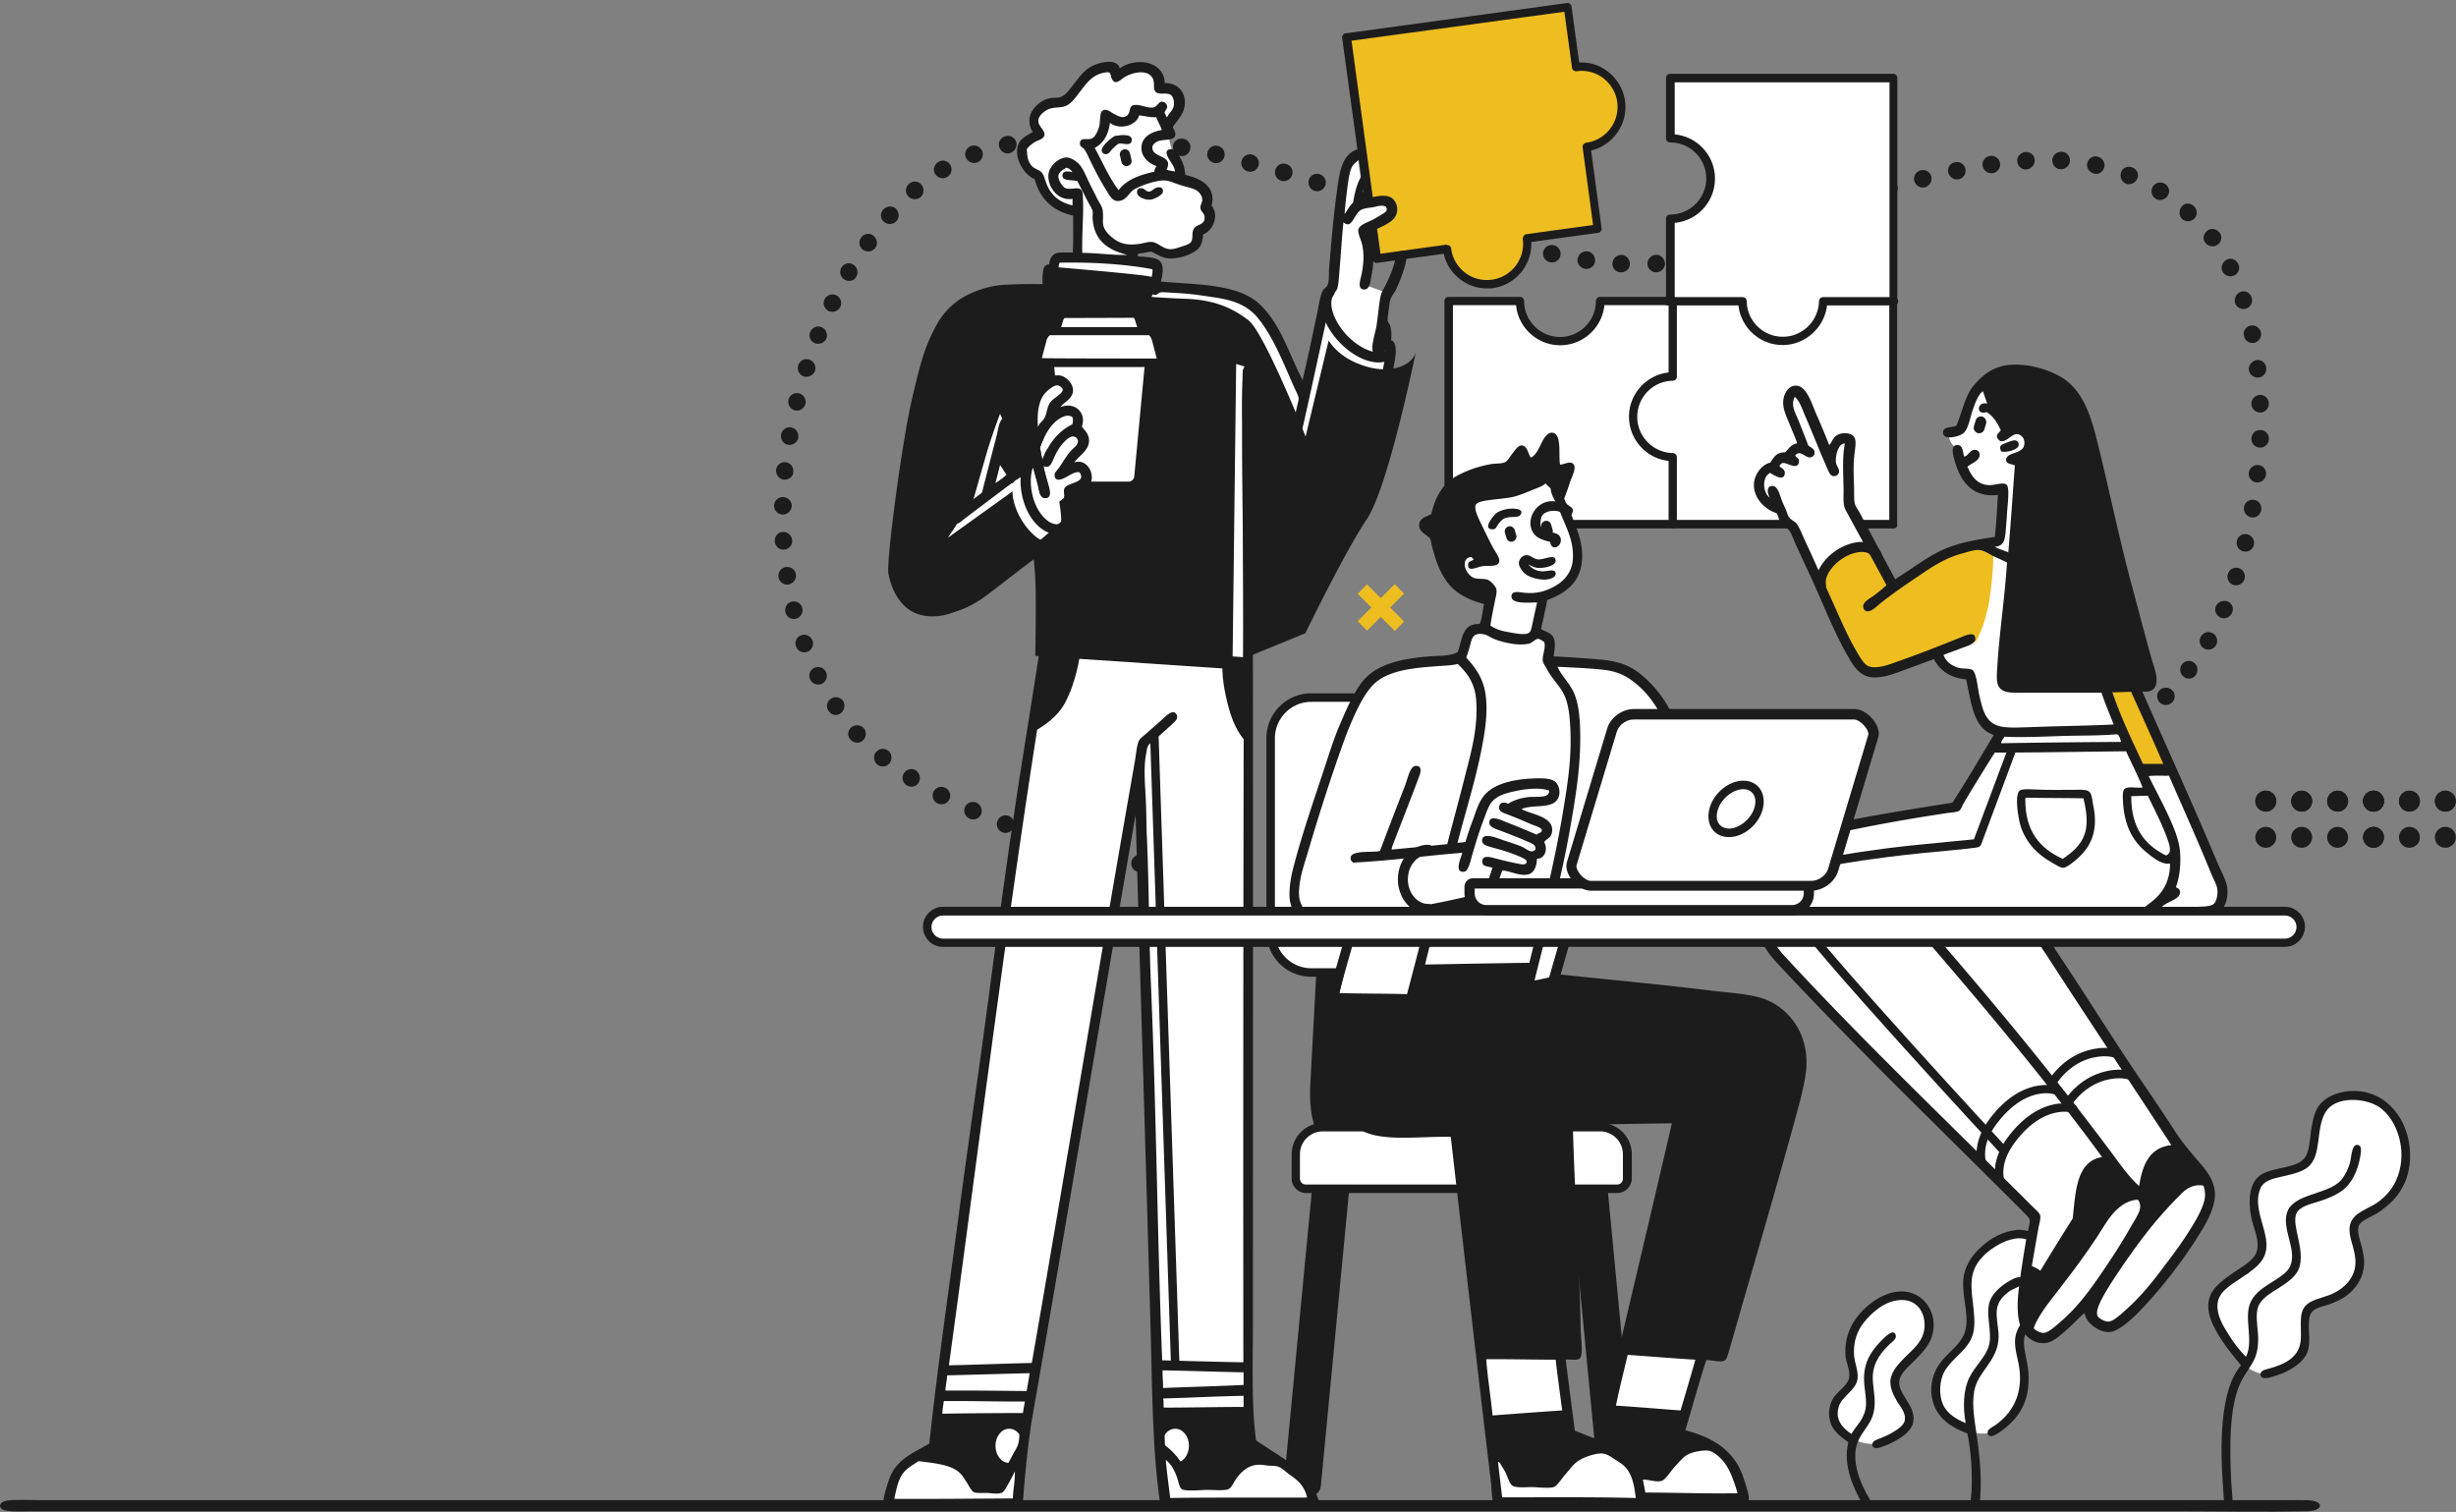 <svg width="809" height="498" fill="none" xmlns="http://www.w3.org/2000/svg"><rect width="100%" height="100%" fill="#808080" stroke="none"/><path fill-rule="evenodd" clip-rule="evenodd" d="M668.708 407.023s-4.301-.933-4.947-.717c-.645.287-8.172 2.726-8.172 2.726l-5.305 6.888-2.437 7.892 1.29 12.126-1.29 5.453-6.237 6.457-2.222 4.018-1.577 5.74 1.003 4.161 2.438 4.735 4.014 3.014 4.301 2.224s4.732 1.435 8.818-.789c4.014-2.224 7.527-8.036 8.602-14.278 1.004-6.242-2.509-10.978-1.577-15.282 1.004-4.305 3.226-7.462 3.226-7.462l3.083-6.242-3.011-20.664Zm-45.522 19.659c4.301-2.296 11.972 1.005 12.187 6.314.072 2.44.358 7.103-1.864 10.188-2.796 3.803-8.244 6.099-8.674 10.332 0 0-.359 5.238 3.441 10.332 3.799 5.094-9.104 17.865-20.503 8.251-11.398-9.614 2.796-11.695 3.298-18.798.573-7.031-7.241-16.143 12.115-26.619Zm157.139-65.29 7.455 5.094 3.513 5.883 1.004 6.673-.646 5.955-2.365 7.318-5.09 4.592-5.878 3.372-3.011 2.87 1.147 7.319.86 7.39-2.007 5.381-6.596 4.377-7.24 2.582-2.509 3.373v6.6l-.86 6.099-6.094 4.592-5.376 1.65s-10.395 1.937-18.424-21.811l1.505-5.238 4.015-2.87 6.954-3.229 3.226-4.878 1.147-5.382-2.366-9.829.143-5.883 1.147-4.449 3.728-1.793 5.878-2.081h4.588l3.226-4.592 1.506-10.547 4.014-6.96 6.094-1.506c.071-.072 4.946-1.722 7.312-.072Z" fill="#fff"/><path fill-rule="evenodd" clip-rule="evenodd" d="M805.487 260.441c1.935 0 3.441 1.579 3.441 3.444a3.443 3.443 0 0 1-3.441 3.444 3.443 3.443 0 0 1-3.441-3.444c0-1.865 1.577-3.444 3.441-3.444Zm-11.828 0c1.935 0 3.441 1.579 3.441 3.444a3.443 3.443 0 0 1-3.441 3.444 3.443 3.443 0 0 1-3.441-3.444c0-1.865 1.577-3.444 3.441-3.444Zm-11.828 0c1.935 0 3.441 1.579 3.441 3.444a3.443 3.443 0 0 1-3.441 3.444c-1.864 0-3.441-1.578-3.441-3.444 0-1.865 1.577-3.444 3.441-3.444Z" fill="#1C1C1C"/><path fill-rule="evenodd" clip-rule="evenodd" d="M781.831 260.441c1.935 0 3.441 1.579 3.441 3.444a3.443 3.443 0 0 1-3.441 3.444c-1.864 0-3.441-1.578-3.441-3.444 0-1.865 1.577-3.444 3.441-3.444Zm-11.828 0c1.935 0 3.441 1.579 3.441 3.444a3.443 3.443 0 0 1-3.441 3.444 3.443 3.443 0 0 1-3.441-3.444c0-1.865 1.577-3.444 3.441-3.444Zm-11.83 0a3.443 3.443 0 0 1 3.441 3.444 3.443 3.443 0 0 1-3.441 3.444 3.443 3.443 0 0 1-3.441-3.444c0-1.865 1.506-3.444 3.441-3.444Zm-11.828 0a3.443 3.443 0 0 1 3.441 3.444 3.443 3.443 0 0 1-3.441 3.444 3.443 3.443 0 0 1-3.441-3.444c0-1.865 1.506-3.444 3.441-3.444Zm59.142 0c1.935 0 3.441 1.579 3.441 3.444a3.443 3.443 0 0 1-3.441 3.444 3.443 3.443 0 0 1-3.441-3.444c0-1.865 1.577-3.444 3.441-3.444Zm-11.828 0c1.935 0 3.441 1.579 3.441 3.444a3.443 3.443 0 0 1-3.441 3.444 3.443 3.443 0 0 1-3.441-3.444c0-1.865 1.577-3.444 3.441-3.444Z" fill="#1C1C1C"/><path fill-rule="evenodd" clip-rule="evenodd" d="M781.831 260.441c1.935 0 3.441 1.579 3.441 3.444a3.443 3.443 0 0 1-3.441 3.444c-1.864 0-3.441-1.578-3.441-3.444 0-1.865 1.577-3.444 3.441-3.444Z" fill="#1C1C1C"/><path fill-rule="evenodd" clip-rule="evenodd" d="M781.831 260.441c1.935 0 3.441 1.579 3.441 3.444a3.443 3.443 0 0 1-3.441 3.444c-1.864 0-3.441-1.578-3.441-3.444 0-1.865 1.577-3.444 3.441-3.444Zm-11.828 0c1.935 0 3.441 1.579 3.441 3.444a3.443 3.443 0 0 1-3.441 3.444 3.443 3.443 0 0 1-3.441-3.444c0-1.865 1.577-3.444 3.441-3.444Zm-11.83 0a3.443 3.443 0 0 1 3.441 3.444 3.443 3.443 0 0 1-3.441 3.444 3.443 3.443 0 0 1-3.441-3.444c0-1.865 1.506-3.444 3.441-3.444Zm-11.828 0a3.443 3.443 0 0 1 3.441 3.444 3.443 3.443 0 0 1-3.441 3.444 3.443 3.443 0 0 1-3.441-3.444c0-1.865 1.506-3.444 3.441-3.444Zm59.142 11.911a3.443 3.443 0 0 1 0 6.887 3.443 3.443 0 0 1-3.441-3.444c0-1.865 1.577-3.443 3.441-3.443Zm-11.828 0a3.443 3.443 0 0 1 0 6.887 3.443 3.443 0 0 1-3.441-3.444c0-1.865 1.577-3.443 3.441-3.443Zm-11.828 0a3.443 3.443 0 0 1 0 6.887c-1.864 0-3.441-1.578-3.441-3.444 0-1.865 1.577-3.443 3.441-3.443Z" fill="#1C1C1C"/><path fill-rule="evenodd" clip-rule="evenodd" d="M781.831 272.352a3.443 3.443 0 0 1 0 6.887c-1.864 0-3.441-1.578-3.441-3.444 0-1.865 1.577-3.443 3.441-3.443Zm-11.828 0a3.443 3.443 0 0 1 0 6.887 3.443 3.443 0 0 1-3.441-3.444c0-1.865 1.577-3.443 3.441-3.443Zm-11.83 0a3.442 3.442 0 0 1 3.441 3.443 3.443 3.443 0 0 1-3.441 3.444 3.443 3.443 0 0 1-3.441-3.444 3.443 3.443 0 0 1 3.441-3.443Zm-11.828 0a3.442 3.442 0 0 1 3.441 3.443 3.443 3.443 0 0 1-3.441 3.444 3.443 3.443 0 0 1-3.441-3.444 3.443 3.443 0 0 1 3.441-3.443Z" fill="#1C1C1C"/><path d="m459.427 192.393-12.216 12.227 3.092 3.095 12.216-12.227-3.092-3.095Z" fill="#EEBD20"/><path d="m450.302 192.484-3.092 3.095 12.218 12.225 3.092-3.095-12.218-12.225Z" fill="#EEBD20"/><path d="M737.384 187.116c1.506.43 2.438 2.08 1.936 3.659-.502 1.507-2.151 2.368-3.656 1.865-1.506-.502-2.294-2.152-1.792-3.587.43-1.507 1.935-2.368 3.512-1.937Zm2.868-11.121c1.577.358 2.509 1.937 2.151 3.515-.359 1.579-2.008 2.511-3.513 2.081-1.577-.431-2.366-1.937-2.079-3.444a2.862 2.862 0 0 1 3.441-2.152Zm2.222-11.336c1.577.215 2.652 1.722 2.366 3.372-.287 1.578-1.721 2.655-3.298 2.368-1.577-.287-2.581-1.794-2.366-3.373.215-1.578 1.721-2.654 3.298-2.367Zm1.434-11.48a2.792 2.792 0 0 1 2.509 3.157c-.215 1.578-1.577 2.726-3.154 2.583-1.578-.215-2.725-1.65-2.51-3.157.144-1.578 1.578-2.726 3.155-2.583Zm.645-11.552c1.577 0 2.939 1.363 2.795 3.013-.071 1.651-1.433 2.87-3.011 2.799-1.577-.072-2.795-1.435-2.724-3.014.072-1.578 1.291-2.798 2.94-2.798Zm-.216-11.552c1.578-.071 2.94 1.148 3.011 2.798.072 1.651-1.218 2.942-2.795 3.014a2.926 2.926 0 0 1-2.94-2.798c-.071-1.579 1.147-2.87 2.724-3.014Zm-1.003-11.479c1.577-.215 3.011.933 3.154 2.583.144 1.65-1.003 3.085-2.581 3.157-1.577.144-3.01-1.004-3.154-2.583-.072-1.507 1.076-2.942 2.581-3.157Zm-2.079-11.336c1.577-.359 3.083.646 3.513 2.224.287 1.579-.789 3.157-2.294 3.444-1.577.287-3.011-.717-3.298-2.296-.43-1.506.574-3.013 2.079-3.372Zm-3.154-11.122c1.505-.574 3.082.287 3.584 1.866.502 1.578-.358 3.228-1.864 3.659-1.505.43-3.154-.431-3.584-1.865-.43-1.507.358-3.086 1.864-3.66Zm-4.731-10.546c1.362-.789 3.154-.215 3.871 1.292.788 1.506.143 3.228-1.362 3.874-1.434.646-3.083 0-3.8-1.363-.645-1.292-.071-3.014 1.291-3.803Zm-6.453-9.472c1.219-1.076 3.011-.86 4.158.431 1.076 1.292.646 3.229-.645 4.09-1.362.933-3.011.502-3.943-.646-1.003-1.076-.788-2.798.43-3.874Zm-8.315-8.035c1.004-1.291 2.796-1.363 4.015-.215 1.218 1.148 1.29 3.013.215 4.09-1.076 1.148-2.868 1.22-4.015.215-1.075-1.076-1.147-2.87-.215-4.09Zm-9.534-6.529c.789-1.363 2.581-1.866 4.086-1.005a2.866 2.866 0 0 1 .789 4.09c-.932 1.291-2.653 1.578-3.871.79-1.291-.718-1.721-2.44-1.004-3.875Zm-10.395-4.807c.502-1.507 2.222-2.224 3.728-1.579 1.577.646 2.294 2.296 1.577 3.731-.645 1.435-2.366 2.153-3.728 1.579-1.362-.574-2.079-2.224-1.577-3.731Zm-11.183-2.87c.287-1.507 1.792-2.727 3.441-2.296 1.649.43 2.581 2.009 2.222 3.515-.43 1.507-1.935 2.511-3.369 2.081-1.506-.43-2.509-1.722-2.294-3.3Zm-11.47-1.076c0-1.578 1.433-2.87 3.082-2.798 1.649 0 2.868 1.506 2.724 3.085-.143 1.578-1.505 2.655-3.011 2.655-1.577 0-2.795-1.364-2.795-2.942Zm-11.542.359c-.143-1.579 1.076-2.942 2.724-3.086 1.649-.071 3.011 1.077 3.011 2.655.072 1.579-1.147 2.942-2.724 3.085-1.505.144-2.867-1.076-3.011-2.654Zm-11.398 1.435c-.287-1.579.86-3.014 2.438-3.229 1.648-.215 3.082.861 3.297 2.44.215 1.578-.932 3.013-2.437 3.228-1.577.216-3.083-.86-3.298-2.44Zm-11.327 2.223a2.773 2.773 0 0 1 2.223-3.371c1.577-.36 3.154.645 3.441 2.224.286 1.578-.717 3.085-2.223 3.372-1.577.287-3.082-.717-3.441-2.224Zm-11.183 2.799c-.43-1.507.502-3.086 2.079-3.516 1.577-.43 3.154.502 3.512 2.08.359 1.507-.573 3.086-2.079 3.516-1.505.36-3.082-.574-3.512-2.08Zm-11.112 3.229c-.502-1.507.43-3.085 1.936-3.588 1.577-.43 3.154.43 3.584 1.937.43 1.507-.43 3.157-1.936 3.588-1.505.502-3.082-.43-3.584-1.937Zm-10.968 3.587c-.502-1.507.359-3.157 1.864-3.66 1.505-.502 3.154.36 3.656 1.866.502 1.507-.358 3.157-1.864 3.66-1.505.43-3.154-.36-3.656-1.866Zm-10.897 3.731c-.502-1.507.287-3.157 1.792-3.66 1.506-.502 3.155.287 3.657 1.794.501 1.507-.287 3.157-1.793 3.66-1.505.502-3.154-.288-3.656-1.794Zm-10.896 3.946c-.573-1.507.215-3.157 1.721-3.73a2.79 2.79 0 0 1 3.656 1.721c.502 1.507-.215 3.157-1.721 3.731-1.433.502-3.082-.287-3.656-1.722Zm-10.825 3.946c-.573-1.506.215-3.157 1.721-3.73 1.505-.575 3.154.215 3.727 1.721a2.793 2.793 0 0 1-1.72 3.66c-1.506.573-3.154-.144-3.728-1.65Zm-10.753 4.162c-.573-1.508.215-3.158 1.649-3.732 1.505-.574 3.154.144 3.728 1.65.573 1.507-.215 3.157-1.649 3.731-1.506.574-3.154-.215-3.728-1.65Zm-11.04 3.371c-.287-1.578.645-3.085 2.079-3.372 1.434-.43 3.011.43 3.441 1.937.502 1.507-.43 3.157-2.007 3.66-1.577.287-3.226-.718-3.513-2.225Zm-11.398 1.364c-.072-1.578 1.147-2.87 2.652-3.013 1.506-.144 2.868 1.004 3.083 2.583.215 1.578-1.004 3.013-2.653 3.157-1.648.143-3.082-1.22-3.082-2.727Zm-11.542-.287c.144-1.579 1.506-2.727 3.011-2.727 1.506.072 2.724 1.435 2.724 3.014 0 1.578-1.362 2.798-3.011 2.726-1.648 0-2.867-1.435-2.724-3.013Zm-11.47-1.435c.287-1.578 1.721-2.654 3.298-2.439 1.505.215 2.652 1.722 2.437 3.3-.215 1.579-1.649 2.655-3.298 2.44-1.577-.287-2.724-1.722-2.437-3.3Zm-11.326-2.296c.359-1.578 1.864-2.511 3.441-2.152 1.506.287 2.509 1.793 2.222 3.372-.286 1.578-1.863 2.583-3.441 2.224-1.577-.359-2.58-1.865-2.222-3.444Zm-11.183-2.798c.43-1.507 2.007-2.44 3.512-2.08 1.506.43 2.438 2.008 2.079 3.515-.358 1.578-1.935 2.44-3.512 2.08-1.578-.358-2.51-1.937-2.079-3.515Zm-11.112-3.157c.43-1.507 2.079-2.368 3.585-1.938 1.505.43 2.365 2.01 1.935 3.588-.43 1.506-2.079 2.44-3.584 1.937-1.506-.502-2.366-2.08-1.936-3.587Zm-10.968-3.444c.502-1.506 2.079-2.367 3.584-1.865 1.506.502 2.366 2.08 1.864 3.587-.502 1.507-2.079 2.368-3.584 1.866-1.506-.43-2.366-2.08-1.864-3.588Zm-10.968-3.587c.502-1.507 2.151-2.296 3.656-1.865 1.506.502 2.366 2.08 1.864 3.659-.502 1.506-2.151 2.367-3.656 1.865a2.868 2.868 0 0 1-1.864-3.659Zm-10.969-3.587c.502-1.507 2.151-2.296 3.657-1.794 1.505.502 2.365 2.152 1.863 3.66-.501 1.506-2.15 2.295-3.656 1.793a2.869 2.869 0 0 1-1.864-3.66Zm-10.967-3.588c.501-1.507 2.079-2.368 3.656-1.866 1.505.503 2.365 2.153 1.864 3.66-.502 1.506-2.151 2.295-3.656 1.865-1.578-.574-2.366-2.153-1.864-3.66Zm-11.04-3.516c.43-1.507 2.078-2.368 3.584-1.865 1.505.502 2.366 2.08 1.864 3.587-.502 1.507-2.079 2.368-3.585 1.865-1.433-.43-2.294-2.08-1.863-3.587Zm-11.04-3.3c.43-1.507 2.007-2.44 3.584-1.937a2.805 2.805 0 0 1 1.936 3.587c-.43 1.507-2.079 2.368-3.584 1.937-1.506-.43-2.366-2.08-1.936-3.587Zm-11.112-3.014c.43-1.506 2.007-2.44 3.512-2.009a2.926 2.926 0 0 1 2.079 3.516c-.43 1.507-2.007 2.44-3.512 2.009-1.577-.43-2.509-2.009-2.079-3.516Zm-11.255-2.726c.359-1.507 1.936-2.583 3.441-2.153a2.865 2.865 0 0 1 2.151 3.444 2.862 2.862 0 0 1-3.441 2.153c-1.506-.43-2.509-1.866-2.151-3.444Zm-11.326-2.225c.287-1.578 1.792-2.583 3.369-2.296 1.577.287 2.653 1.794 2.294 3.372-.286 1.579-1.792 2.583-3.369 2.296a3.025 3.025 0 0 1-2.294-3.372Zm-11.399-1.722a2.843 2.843 0 0 1 3.226-2.439c1.577.215 2.724 1.65 2.509 3.229a2.843 2.843 0 0 1-3.226 2.44c-1.577-.216-2.652-1.651-2.509-3.23Zm-11.47-.933c.072-1.578 1.434-2.797 3.083-2.726 1.649.072 2.796 1.579 2.652 3.086-.143 1.578-1.505 2.726-3.082 2.654-1.506-.072-2.724-1.435-2.653-3.013Zm-11.541-.143c-.072-1.578 1.219-2.87 2.868-2.941 1.648 0 2.939 1.291 2.939 2.87 0 1.578-1.291 2.87-2.868 2.942-1.577 0-2.867-1.292-2.939-2.87Zm-11.47 1.005c-.215-1.578.932-3.013 2.581-3.229 1.649-.143 3.082 1.077 3.154 2.655a2.828 2.828 0 0 1-2.581 3.085 2.88 2.88 0 0 1-3.154-2.51Zm-11.398 2.08c-.43-1.506.574-3.085 2.222-3.443 1.577-.36 3.155.645 3.441 2.152.287 1.578-.717 3.085-2.222 3.444-1.505.43-3.011-.574-3.441-2.153Zm-10.969 3.588c-.645-1.435.144-3.157 1.721-3.802 1.577-.503 3.226.358 3.728 1.865.501 1.507-.359 3.085-1.793 3.587-1.362.503-3.01-.215-3.656-1.65Zm-10.035 5.525c-.932-1.292-.502-3.085.932-4.018 1.362-.933 3.225-.43 4.014 1.004.789 1.435.287 3.014-1.004 3.875-1.29.86-3.082.43-3.942-.861Zm-8.962 7.245c-1.075-1.147-1.004-2.94.287-4.089 1.218-1.076 3.082-1.004 4.086.287 1.004 1.22.86 3.014-.287 4.09-1.218 1.004-3.011.86-4.086-.287Zm-7.957 8.468c-1.219-1.005-1.362-2.87-.215-4.09 1.075-1.22 2.939-1.363 4.086-.287 1.147 1.076 1.29 2.942.215 4.09-1.004 1.148-2.796 1.291-4.086.287Zm-6.882 9.183c-1.29-.86-1.649-2.726-.645-4.018.932-1.363 2.724-1.65 4.014-.645 1.219.932 1.578 2.726.646 4.017-.932 1.22-2.724 1.579-4.015.646Zm-6.094 9.829c-1.362-.788-1.863-2.582-1.075-3.945.789-1.435 2.653-1.866 3.943-1.005 1.362.861 1.72 2.583 1.004 3.946-.717 1.364-2.438 1.794-3.872 1.005Zm-5.233 10.332c-1.433-.645-2.079-2.439-1.362-3.874.717-1.435 2.509-2.01 3.871-1.292 1.434.718 2.008 2.44 1.291 3.803-.645 1.363-2.366 2.009-3.8 1.363Zm-4.516 10.619a2.77 2.77 0 0 1-1.577-3.73c.645-1.507 2.294-2.225 3.727-1.579 1.434.646 2.151 2.296 1.577 3.731-.573 1.363-2.222 2.081-3.727 1.578Zm-3.656 10.906c-1.506-.431-2.366-2.081-1.864-3.659.502-1.579 2.079-2.368 3.656-1.866 1.505.502 2.294 2.153 1.864 3.659-.574 1.507-2.151 2.296-3.656 1.866Zm-2.939 11.193c-1.506-.359-2.509-1.937-2.151-3.516.43-1.578 2.007-2.511 3.513-2.08 1.505.43 2.437 1.937 2.079 3.444-.43 1.506-1.936 2.511-3.441 2.152Zm-2.223 11.336c-1.577-.215-2.58-1.722-2.365-3.372.286-1.579 1.792-2.655 3.297-2.368 1.577.287 2.581 1.794 2.366 3.372-.215 1.507-1.721 2.583-3.298 2.368Zm-1.362 11.48c-1.577-.144-2.724-1.507-2.652-3.157.143-1.651 1.649-2.799 3.154-2.583 1.577.215 2.652 1.578 2.509 3.157 0 1.506-1.362 2.654-3.011 2.583Zm-.43 11.48c-1.577 0-2.939-1.292-2.867-2.942.071-1.65 1.362-2.87 3.011-2.798a2.925 2.925 0 0 1 2.795 2.941c-.143 1.579-1.362 2.799-2.939 2.799Zm.431 11.551c-1.577.143-2.94-1.076-3.083-2.727-.072-1.65 1.075-3.013 2.653-3.085 1.577-.072 2.939 1.148 3.082 2.727.143 1.578-1.075 2.941-2.652 3.085Zm1.504 11.479c-1.577.287-3.082-.789-3.369-2.439a2.928 2.928 0 0 1 2.509-3.301c1.577-.215 3.011.933 3.226 2.44.215 1.507-.86 3.013-2.366 3.3Zm2.438 11.265c-1.577.431-3.083-.502-3.513-2.081-.358-1.578.574-3.157 2.079-3.515 1.577-.359 3.083.574 3.441 2.08.43 1.507-.502 3.086-2.007 3.516Zm3.728 10.906c-1.506.574-3.154-.144-3.728-1.722-.645-1.507.215-3.229 1.721-3.731 1.505-.502 3.082.287 3.656 1.722.573 1.507-.144 3.157-1.649 3.731Zm4.875 10.475c-1.362.718-3.226.215-3.943-1.291-.717-1.507-.072-3.229 1.362-3.875 1.434-.645 3.154-.071 3.799 1.364.646 1.363.215 3.013-1.218 3.802Zm6.022 9.829c-1.291.933-3.083.574-3.943-.861-.932-1.363-.502-3.157.86-4.018 1.362-.861 3.154-.43 4.015.861.716 1.364.358 3.157-.932 4.018Zm7.455 8.825c-1.147 1.148-2.939 1.077-4.086-.143-1.219-1.148-1.076-3.085.215-4.09 1.218-1.004 2.939-.861 4.014.215 1.004 1.077 1.004 2.87-.143 4.018Zm8.746 7.534c-.932 1.291-2.796 1.506-4.086.502-1.219-1.076-1.434-2.942-.359-4.161 1.075-1.22 2.796-1.364 4.015-.359 1.147 1.004 1.362 2.726.43 4.018Zm9.534 6.457c-.789 1.363-2.581 1.722-3.943.861s-1.792-2.655-.86-4.018c.86-1.291 2.652-1.722 3.943-.861 1.218.933 1.648 2.655.86 4.018Zm10.108 5.526c-.717 1.435-2.437 2.009-3.943 1.291-1.433-.717-1.935-2.583-1.218-3.946.788-1.363 2.509-1.866 3.871-1.148 1.433.717 2.007 2.439 1.29 3.803Zm10.466 4.878c-.645 1.435-2.294 2.152-3.799 1.435a2.864 2.864 0 0 1-1.506-3.803c.645-1.435 2.366-2.08 3.8-1.435 1.433.646 2.079 2.368 1.505 3.803Zm10.753 4.233c-.502 1.506-2.222 2.296-3.728 1.722-1.505-.574-2.222-2.296-1.648-3.731.573-1.507 2.222-2.224 3.727-1.65a2.968 2.968 0 0 1 1.649 3.659Zm10.897 3.731c-.502 1.507-2.079 2.368-3.656 1.866-1.506-.502-2.366-2.153-1.864-3.659.501-1.507 2.15-2.296 3.656-1.794 1.505.43 2.365 2.009 1.864 3.587Zm11.04 3.301c-.43 1.506-2.007 2.439-3.584 1.937-1.577-.431-2.438-2.009-2.008-3.588.431-1.506 2.079-2.439 3.585-1.937 1.577.431 2.437 2.009 2.007 3.588Zm11.183 2.941c-.358 1.579-1.935 2.511-3.513 2.081-1.577-.431-2.509-2.009-2.079-3.516.431-1.507 2.008-2.439 3.513-2.081a2.95 2.95 0 0 1 2.079 3.516Zm11.255 2.583c-.359 1.578-1.864 2.511-3.441 2.224a2.865 2.865 0 0 1-2.151-3.444 2.862 2.862 0 0 1 3.441-2.152c1.506.287 2.438 1.794 2.151 3.372Zm11.255 2.368c-.287 1.578-1.792 2.583-3.369 2.296-1.578-.287-2.581-1.794-2.294-3.372.286-1.579 1.863-2.583 3.369-2.225 1.649.216 2.652 1.722 2.294 3.301Zm11.398 2.081c-.287 1.578-1.792 2.583-3.369 2.296-1.577-.287-2.653-1.794-2.294-3.372.287-1.579 1.792-2.583 3.369-2.296 1.506.358 2.509 1.865 2.294 3.372Zm11.327 1.936c-.215 1.579-1.721 2.655-3.298 2.368-1.577-.287-2.652-1.722-2.365-3.3.286-1.579 1.72-2.655 3.297-2.368 1.577.215 2.653 1.722 2.366 3.3Zm11.47 1.723c-.215 1.578-1.721 2.654-3.298 2.439-1.577-.215-2.652-1.722-2.437-3.3.215-1.579 1.72-2.655 3.297-2.44 1.506.287 2.653 1.722 2.438 3.301Zm11.399 1.506c-.215 1.579-1.649 2.727-3.226 2.512-1.577-.216-2.724-1.651-2.509-3.229a2.842 2.842 0 0 1 3.226-2.439 2.79 2.79 0 0 1 2.509 3.156Zm11.469 1.435c-.215 1.579-1.648 2.726-3.226 2.511-1.577-.215-2.724-1.65-2.509-3.228.215-1.579 1.649-2.727 3.226-2.512 1.577.216 2.653 1.651 2.509 3.229Zm11.47 1.22c-.144 1.579-1.577 2.727-3.154 2.583-1.577-.143-2.725-1.578-2.581-3.157.143-1.578 1.577-2.726 3.154-2.583 1.577.144 2.724 1.579 2.581 3.157Zm11.471 1.149c-.144 1.578-1.578 2.726-3.155 2.582-1.577-.143-2.724-1.578-2.58-3.156.143-1.579 1.577-2.727 3.154-2.583 1.577.143 2.724 1.578 2.581 3.157Zm11.469 1.075c-.143 1.579-1.505 2.727-3.154 2.583-1.577-.143-2.796-1.507-2.653-3.085.144-1.578 1.578-2.726 3.155-2.583 1.648.072 2.795 1.435 2.652 3.085Zm11.542.933c-.144 1.578-1.506 2.798-3.083 2.654-1.577-.143-2.796-1.506-2.652-3.085.143-1.578 1.505-2.726 3.082-2.654 1.577.143 2.796 1.506 2.653 3.085Zm11.469.861c-.143 1.578-1.505 2.798-3.082 2.654-1.577-.143-2.796-1.506-2.653-3.085.144-1.578 1.506-2.798 3.083-2.655 1.649.144 2.796 1.507 2.652 3.086Zm11.542.933c-.143 1.579-1.505 2.798-3.082 2.655-1.577-.144-2.796-1.507-2.653-3.085.144-1.579 1.506-2.799 3.083-2.655 1.577.072 2.796 1.435 2.652 3.085Zm11.471.789c-.072 1.579-1.434 2.798-3.083 2.727-1.649-.072-2.796-1.507-2.652-3.085.143-1.579 1.577-2.727 3.082-2.655 1.506.072 2.724 1.363 2.653 3.013Zm11.541-.143c.072 1.578-1.147 2.941-2.795 3.013a2.792 2.792 0 0 1-2.94-2.798 2.926 2.926 0 0 1 2.796-2.942c1.577-.072 2.868 1.148 2.939 2.727Zm11.542-.934c.143 1.579-1.004 3.014-2.581 3.157-1.577.144-3.011-1.076-3.154-2.654a2.827 2.827 0 0 1 2.58-3.086c1.578-.143 2.94 1.005 3.155 2.583Zm11.398-1.506c.287 1.579-.86 3.085-2.438 3.301-1.577.215-3.082-.861-3.297-2.44a2.844 2.844 0 0 1 2.437-3.228c1.577-.287 3.083.789 3.298 2.367Zm11.398-2.081c.287 1.579-.717 3.085-2.294 3.372-1.577.287-3.083-.717-3.369-2.296-.287-1.578.716-3.085 2.294-3.372 1.505-.287 3.01.718 3.369 2.296Zm11.255-2.511c.358 1.579-.574 3.085-2.151 3.444s-3.154-.646-3.441-2.152a2.885 2.885 0 0 1 2.151-3.444c1.505-.359 3.082.646 3.441 2.152Zm11.184-2.869c.43 1.506-.502 3.085-2.007 3.515-1.577.431-3.155-.502-3.513-2.009-.43-1.578.502-3.085 2.079-3.515 1.434-.431 3.011.43 3.441 2.009Zm11.039-3.301a2.805 2.805 0 0 1-1.936 3.587c-1.505.431-3.154-.43-3.584-1.937-.43-1.507.43-3.157 1.936-3.587 1.505-.431 3.154.43 3.584 1.937Zm10.968-3.588c.502 1.507-.286 3.157-1.792 3.659-1.505.502-3.154-.287-3.656-1.794-.502-1.506.287-3.156 1.792-3.659 1.506-.502 3.155.287 3.656 1.794Zm10.825-4.018c.573 1.507-.215 3.157-1.649 3.731-1.505.574-3.154-.144-3.728-1.65-.573-1.507.215-3.157 1.721-3.731 1.434-.574 3.082.215 3.656 1.65Zm10.682-4.304c.645 1.435-.072 3.157-1.577 3.731-1.506.645-3.155-.072-3.8-1.579-.573-1.507.072-3.157 1.577-3.731 1.506-.574 3.226.144 3.8 1.579Zm10.538-4.736a2.934 2.934 0 0 1-1.434 3.874c-1.505.646-3.154 0-3.799-1.435s0-3.157 1.434-3.802c1.433-.646 3.154-.072 3.799 1.363Zm10.395-5.094a2.878 2.878 0 0 1-1.291 3.875 2.873 2.873 0 0 1-3.871-1.292 2.876 2.876 0 0 1 1.291-3.874c1.362-.646 3.154-.072 3.871 1.291Zm10.107-5.453c.789 1.363.287 3.157-1.147 3.946-1.434.79-3.154.287-3.943-1.148-.788-1.363-.215-3.156 1.147-3.874 1.434-.789 3.155-.287 3.943 1.076Zm9.893-5.955c.86 1.363.43 3.157-.932 4.018-1.362.861-3.154.359-4.015-1.004-.788-1.364-.358-3.157 1.004-3.947 1.362-.789 3.083-.43 3.943.933Zm9.606-6.457c.932 1.291.574 3.085-.717 4.018-1.362.933-3.082.646-4.014-.718-.86-1.291-.574-3.085.717-4.018 1.29-.932 3.082-.574 4.014.718Zm9.176-6.96c1.004 1.219.789 3.085-.501 4.018-1.291 1.004-3.083.789-4.087-.503-.931-1.291-.716-3.085.502-4.018 1.291-.932 3.083-.717 4.086.503Zm8.674-7.605c1.075 1.148 1.004 3.013-.215 4.09-1.147 1.148-3.011 1.004-4.086-.216-1.004-1.219-.861-2.941.215-4.089 1.218-1.005 3.011-.933 4.086.215Zm8.101-8.252a2.803 2.803 0 0 1 .143 4.09c-1.147 1.148-2.939 1.22-4.086.072-1.147-1.148-1.147-2.942-.072-4.018 1.076-1.076 2.868-1.148 4.015-.144Zm7.313-8.968c1.29.933 1.505 2.727.573 4.09a2.682 2.682 0 0 1-4.014.502c-1.219-1.004-1.434-2.798-.502-4.018.86-1.219 2.652-1.506 3.943-.574Zm6.164-9.686c1.362.718 1.936 2.583 1.075 4.018-.86 1.364-2.724 1.794-4.014.933a2.825 2.825 0 0 1-.932-3.874c.789-1.364 2.437-1.866 3.871-1.077Zm4.875-10.475c1.506.574 2.151 2.224 1.506 3.73-.645 1.507-2.366 2.225-3.8 1.579-1.433-.646-2.15-2.368-1.505-3.731.645-1.435 2.294-2.081 3.799-1.578Z" fill="#1C1C1C"/><path fill-rule="evenodd" clip-rule="evenodd" d="M609.853 472.314c1.648-2.942 4.516-5.022 4.803-9.471.143-2.798-.646-5.668-.646-8.897 0-5.883 2.94-9.614 6.022-12.699.717-.718 3.871-4.018 4.445-1.363.215 1.148-1.076 2.009-1.792 2.654-2.725 2.512-5.735 6.027-5.807 11.05 0 2.798.717 6.027.645 8.681-.072 8.467-6.954 9.256-6.38 18.296.287 4.233 1.935 8.108 3.584 11.264.574 1.077 1.506 2.081 1.434 3.444-.645.431-2.007-.071-2.867-.143-2.653-5.022-6.381-12.484-4.445-20.09-3.226-2.296-6.237-4.448-6.38-9.399 0-1.937.645-3.946 1.362-5.094 1.29-2.152 4.731-4.161 5.233-6.601.502-2.511-.932-5.022-1.147-7.246-.502-7.031 2.366-11.695 5.878-15.283 2.796-2.798 7.026-5.668 11.685-6.026 8.531-.646 13.908 8.251 10.395 16.071-1.147 2.511-3.369 4.807-5.233 6.673-1.864 1.937-4.731 4.089-5.018 6.816-.215 2.296 1.218 4.233 2.222 5.883 1.219 2.153 2.939 4.377 2.366 7.606-.502 2.726-3.37 4.735-5.664 6.026-.788.431-2.365 1.292-4.014 1.866-1.434.574-3.584 1.291-3.799-.431-.144-1.291 1.505-1.722 2.58-2.152 1.219-.502 2.438-1.005 3.226-1.435 1.649-.933 4.588-2.583 4.875-4.448.502-2.655-1.721-4.808-2.581-6.386-1.003-1.794-2.294-4.09-2.15-6.673.286-3.3 2.939-5.811 4.874-7.82 2.653-2.655 6.094-5.238 6.38-9.901.287-5.095-2.724-8.897-7.383-8.897-4.588 0-8.029 2.655-10.467 5.022-3.082 3.014-5.735 6.888-5.376 13.13.215 2.798 1.505 5.238 1.147 7.892-.574 3.731-4.875 5.453-6.094 8.825-1.505 4.592 1.219 7.319 4.087 9.256Z" fill="#1C1C1C"/><path fill-rule="evenodd" clip-rule="evenodd" d="M2.23 494.269c2.452-.43 8.025-.143 12.148-.143h739.676c2.117 0 3.343-.072 5.906 0 5.684.072 5.684 3.587-.223 3.659-13.931.287-28.642 0-41.904 0H10.701c-4.235 0-9.362.359-10.365-1.004-.78-.861-.223-2.081 1.895-2.512Z" fill="#1C1C1C"/><path fill-rule="evenodd" clip-rule="evenodd" d="M664.622 405.086h1.219c6.595.646 8.315 5.094 10.036 10.906 1.29 4.448 2.222 9.327 0 13.058-1.147 1.937-2.939 3.587-4.588 5.237-1.936 1.938-4.373 3.875-4.588 7.104-.215 3.228 1.147 6.744 1.434 10.475.788 10.188-3.585 15.856-9.606 19.946-.861.574-3.37 2.224-3.8.359-.287-1.364 1.506-2.081 2.581-2.799 5.018-3.587 9.032-9.399 7.885-18.511-.501-3.946-2.294-7.892-1.003-11.838 1.864-5.812 7.742-7.605 9.678-12.7 1.362-3.587-.287-8.107-1.434-11.479-1.075-3.014-2.151-5.525-4.445-6.458-3.584-1.506-8.172.574-10.681 2.153-3.871 2.439-7.312 5.811-7.814 10.906-.645 6.6 2.509 14.277-.358 19.874-2.223 4.233-6.452 6.457-8.675 10.475-1.648 3.013-1.864 7.677-.43 10.834 1.362 3.085 4.588 4.951 7.456 6.099-1.004-5.381-.717-10.978 1.147-14.852 1.792-3.803 5.233-6.601 6.452-10.476 1.433-4.591-1.434-10.905.573-15.354 1.29-2.87 4.516-5.381 7.671-6.887 1.003-.503 2.867-.933 3.154.574.287 1.721-3.154 2.654-4.373 3.443-2.079 1.435-4.086 3.373-4.373 6.386-.215 2.439.358 5.022.573 7.462.502 7.677-4.803 11.193-7.097 16.287-1.792 3.802-1.29 9.255-.645 13.632 1.076 7.318 2.438 16 1.649 25.183-.072.861 0 2.296-1.577 2.368-2.222-.287-1.29-3.444-1.219-5.237.287-6.673-.215-13.633-1.362-19.085-6.093-2.368-11.255-5.74-11.9-13.489v-1.794c.287-4.233 2.151-7.246 4.373-9.686 2.079-2.296 5.018-4.52 6.38-7.605 2.223-5.238-.645-11.839-.215-17.937.359-4.879 3.083-8.395 6.022-11.049 3.082-2.799 6.882-5.023 11.9-5.525Zm75.199 41.83c2.725-5.597-1.003-13.058 1.649-18.296 1.506-3.013 4.445-4.735 7.456-6.673 2.007-1.291 4.516-2.798 5.448-4.878 2.509-5.74-3.441-12.843-.645-18.655.573-1.22 2.15-2.439 3.154-3.013 4.445-2.583 11.542-3.157 14.624-7.104 1.004-1.363 2.007-3.372 2.581-5.381.358-1.219.502-5.668 2.151-5.811 1.935-.144 1.505 2.152 1.218 3.874-.86 4.879-2.796 8.753-5.878 11.121-2.079 1.579-4.947 2.727-7.814 3.659-2.509.79-6.38 1.579-7.384 4.018-.788 2.009 0 5.023.43 7.103.789 3.659 1.864 8.108.144 11.623-1.291 2.512-4.015 4.234-6.452 5.812-2.509 1.579-5.52 3.301-6.595 5.883-1.004 2.512-.359 6.243-.144 9.041.215 3.228-.071 6.027-1.147 8.394-1.003 2.153-2.437 3.946-3.656 6.027-4.731 7.821-4.588 21.955-4.014 34.368.071 1.219.215 2.869.358 4.591.072 1.077.359 3.157-1.147 3.229-1.792.072-1.649-2.655-1.792-4.448-1.147-14.996-1.29-33.435 5.807-41.686-2.223-2.798-4.517-5.381-6.596-8.682-2.222-3.515-5.735-9.255-3.441-14.493 1.291-3.013 4.732-5.381 7.599-7.39 2.509-1.722 6.811-3.946 7.671-7.103 1.003-3.587-1.147-7.462-1.864-11.121-1.147-5.883-.574-11.767 3.441-14.134 4.373-2.583 12.187-1.866 14.481-5.884 1.218-2.152 1.362-5.022 1.649-7.461.43-3.086.932-6.458 2.437-8.825 1.935-3.014 5.95-4.951 10.466-5.238 6.811-.431 11.47 2.583 14.481 6.027 3.083 3.515 5.305 8.825 5.377 14.852.071 6.816-2.366 11.551-5.449 14.923-1.433 1.507-3.512 3.301-5.663 4.592-1.935 1.148-5.305 2.224-5.878 4.233-.502 1.794.358 4.018.86 5.884.502 1.937 1.004 4.089 1.004 5.668 0 5.453-3.011 9.184-6.094 11.408-1.649 1.148-3.728 2.08-5.878 2.798-2.151.717-4.803 1.148-5.663 3.013-1.434 3.014.358 8.538-1.004 12.413-1.147 3.157-4.373 5.309-7.24 6.672-1.004.503-2.581 1.077-4.23 1.579-1.577.502-3.728 1.004-4.015-.574-.286-1.507 1.578-1.722 3.011-2.153 5.09-1.435 9.893-3.659 10.252-9.686.215-4.161-.717-8.322 1.433-10.834 1.721-2.009 5.162-2.582 7.814-3.587 3.871-1.435 7.384-4.305 8.459-8.466.646-2.511.072-5.238-.573-7.606-.574-2.009-1.649-5.165-.789-7.605 1.291-3.731 5.879-4.735 8.818-6.816 2.939-2.081 5.376-4.807 6.81-8.825 3.154-8.825-.502-18.798-6.093-22.601-4.66-3.157-14.338-3.731-17.635 1.435-3.513 5.525-1.147 14.565-6.022 18.368-1.792 1.435-4.588 2.152-7.384 2.798-3.082.717-6.739 1.22-8.029 3.874-2.939 6.099 2.079 13.489 1.864 19.301-.143 5.381-4.66 7.892-8.244 10.403-3.298 2.296-7.599 4.52-7.886 8.682-.286 3.731 1.936 7.318 3.585 9.901 1.792 2.942 3.727 5.381 5.806 7.462Zm-305.603-138.26-2.581 48.072s-1.362 15.999 5.377 19.659c6.738 3.659 16.703 4.878 16.703 4.878l4.875-6.457s-14.84-2.296-15.27-11.336c-.43-9.04 3.155-53.166 3.155-53.166l-12.259-1.65Zm7.241 79.282h-5.591c-1.864 0-3.513 1.507-3.657 3.373l-9.391 98.151c-.143 1.866 1.147 3.372 3.011 3.372h5.592c1.864 0 3.513-1.506 3.656-3.372l9.391-98.151c.143-1.866-1.147-3.373-3.011-3.373Zm78.713-1.004h5.592c1.863 0 3.512 1.506 3.656 3.372l9.391 98.08c.143 1.865-1.147 3.372-3.011 3.372h-5.592c-1.864 0-3.513-1.507-3.656-3.372l-9.391-98.08c-.215-1.866 1.147-3.372 3.011-3.372Z" fill="#1C1C1C"/><path fill-rule="evenodd" clip-rule="evenodd" d="M435.724 371.221h91.401c4.946 0 8.889 4.018 8.889 8.897v8.035a3.366 3.366 0 0 1-3.369 3.372H430.132a3.366 3.366 0 0 1-3.369-3.372v-8.035c.071-4.879 4.086-8.897 8.961-8.897Z" fill="#fff"/><path d="M532.717 392.96H430.204c-2.581 0-4.731-2.152-4.731-4.735v-8.036c0-5.668 4.659-10.332 10.323-10.332h91.401c5.663 0 10.323 4.664 10.323 10.332v8.036c-.072 2.583-2.222 4.735-4.803 4.735Zm-96.993-20.304a7.529 7.529 0 0 0-7.527 7.533v8.036c0 1.076.86 1.937 1.935 1.937h102.513a1.928 1.928 0 0 0 1.936-1.937v-8.036a7.529 7.529 0 0 0-7.527-7.533h-91.33Z" fill="#1C1C1C"/><path fill-rule="evenodd" clip-rule="evenodd" d="M550.28 25.682v19.874c7.312 0 13.262 5.955 13.262 13.273 0 7.319-5.95 13.274-13.262 13.274v27.049h-23.083c0 7.318-5.95 13.202-13.262 13.202s-13.191-5.884-13.262-13.202h-23.514v73.542h146.529v-73.47c.072 0 .072-73.542.072-73.542h-73.48ZM431.925 229.805h51.257c7.383 0 13.333 5.955 13.333 13.417v63.784c0 7.39-5.95 13.417-13.333 13.417h-51.257c-7.384 0-13.405-6.027-13.405-13.417v-63.784a13.39 13.39 0 0 1 13.405-13.417Z" fill="#fff"/><path d="M483.181 321.715h-51.256c-8.173 0-14.768-6.601-14.768-14.781V243.15c0-8.179 6.595-14.78 14.768-14.78h51.256c8.173 0 14.768 6.601 14.768 14.78v63.784c0 8.18-6.667 14.781-14.768 14.781Zm-51.256-90.547c-6.595 0-11.972 5.381-11.972 11.982v63.784c0 6.601 5.377 11.982 11.972 11.982h51.256c6.596 0 11.972-5.381 11.972-11.982V243.15c0-6.601-5.376-11.982-11.972-11.982h-51.256Zm191.763-57.111H477.159a1.362 1.362 0 0 1-1.362-1.363V99.152c0-.79.645-1.364 1.362-1.364h23.513c.789 0 1.362.646 1.362 1.364 0 6.529 5.377 11.838 11.829 11.838 6.523 0 11.828-5.309 11.828-11.838 0-.79.645-1.364 1.362-1.364h21.722V72.031c0-.79.645-1.363 1.362-1.363 6.523 0 11.9-5.31 11.9-11.91 0-6.53-5.305-11.839-11.9-11.839a1.361 1.361 0 0 1-1.362-1.363V25.682c0-.79.645-1.364 1.362-1.364h73.479c.789 0 1.362.646 1.362 1.364v73.541c0 .144 0 .287-.071.36v73.111c.215.789-.431 1.363-1.219 1.363Zm-145.095-2.798h143.733V99.224c0-.144 0-.288.072-.36V27.117h-70.756v17.148c7.456.718 13.262 6.96 13.262 14.565 0 7.606-5.806 13.92-13.262 14.565v25.758c0 .789-.645 1.363-1.362 1.363h-21.793c-.717 7.39-7.025 13.202-14.552 13.202-7.599 0-13.836-5.812-14.553-13.202h-20.789v70.744Z" fill="#1C1C1C"/><path d="M587.199 113.645c-7.527 0-13.764-5.74-14.552-13.058h-23.442a1.362 1.362 0 0 1-1.362-1.363c0-.79.645-1.364 1.362-1.364h24.804c.788 0 1.362.646 1.362 1.364.071 6.457 5.376 11.695 11.9 11.695 6.452 0 11.757-5.238 11.9-11.695 0-.79.645-1.364 1.362-1.364h23.37c.789 0 1.362.646 1.362 1.364 0 .789-.645 1.363-1.362 1.363h-22.08c-.86 7.318-7.168 13.058-14.624 13.058Z" fill="#1C1C1C"/><path d="M550.997 174.057a1.362 1.362 0 0 1-1.362-1.363v-20.879c-7.312-.789-13.047-7.031-13.047-14.565 0-7.533 5.735-13.776 13.047-14.565V99.224a1.362 1.362 0 1 1 2.724 0v24.824c0 .79-.645 1.364-1.362 1.364-6.452.071-11.685 5.381-11.685 11.91 0 6.457 5.233 11.767 11.685 11.91.789 0 1.362.646 1.362 1.363v22.171c0 .717-.645 1.291-1.362 1.291Z" fill="#1C1C1C"/><path fill-rule="evenodd" clip-rule="evenodd" d="M533.792 32.856c-1.004-7.246-7.671-12.34-14.911-11.408l-2.653-19.73-72.906 9.973 9.893 72.968 23.299-3.157c1.003 7.318 7.67 12.412 14.91 11.408 7.241-1.005 12.331-7.677 11.327-14.924 0-.072 23.298-3.229 23.298-3.229l-3.656-26.905c7.313-1.005 12.402-7.677 11.399-14.995Z" fill="#EEBD20"/><path d="M489.777 94.99a14.263 14.263 0 0 1-8.818-3.013c-2.724-2.08-4.66-5.023-5.376-8.395l-21.937 3.014c-.717.143-1.433-.43-1.577-1.22l-9.964-72.896c-.072-.359.071-.718.286-1.005.215-.287.574-.502.932-.502L516.158 1c.358-.072.717.072 1.003.287.287.215.502.574.502.933l2.509 18.367c3.441-.143 6.739.861 9.463 3.014 3.082 2.367 5.09 5.811 5.663 9.686 1.004 7.533-3.943 14.565-11.183 16.287l3.441 25.614c.072.358-.072.717-.287 1.004-.215.287-.573.503-.932.503l-21.936 3.013c.287 7.534-5.09 14.134-12.689 15.21-.573.072-1.218.072-1.935.072Zm-13.119-14.278c.287 0 .573.072.86.287.287.216.502.574.502.933.43 3.229 2.079 5.955 4.588 7.892 2.509 1.938 5.663 2.727 8.817 2.296 6.452-.86 11.04-6.888 10.18-13.345-.072-.789.43-1.507 1.219-1.65l21.936-3.013-3.441-25.543c-.072-.789.43-1.435 1.219-1.578 6.452-.861 11.04-6.888 10.179-13.345-.43-3.157-2.079-5.956-4.588-7.893-2.509-1.937-5.663-2.726-8.817-2.296-.359.072-.717-.071-1.004-.287-.286-.215-.502-.574-.502-.932L515.297 3.87l-70.11 9.543 9.535 70.17 21.864-3.014c0 .143 0 .143.072.143Z" fill="#1C1C1C"/><path fill-rule="evenodd" clip-rule="evenodd" d="M672.507 308.8s42.869 66.367 46.453 70.241c3.585 3.875 11.184 11.408 7.671 19.875-3.513 8.466-15.27 26.188-23.585 33.434-8.316 7.247-11.04 5.166-13.047 3.229-1.936-1.937-1.864-6.099-1.864-6.099s-11.47 11.624-15.341 11.911c-3.943.287-8.173-8.252-6.811-14.135 1.434-5.883 4.588-26.547 4.588-26.547s-56.704-59.407-70.97-71.389c-14.266-11.91-20.79-23.677-20.359-30.35.358-6.601 3.082-17.363 11.111-21.309 8.101-3.946 54.052-11.623 54.052-11.623l14.696-23.964s-6.021-2.798-7.025-6.457c-1.004-3.731-3.154-12.843-3.154-12.843s-5.09-1.507-6.882-2.87c-1.864-1.435-3.585-3.803-3.585-3.803s-21.076 8.825-26.524 2.224c-5.448-6.601-21.506-45.847-21.506-45.847l-4.373-5.166s-6.954-3.228-6.667-6.672c.287-3.444 3.584-6.888 3.584-6.888s3.8-3.516 4.803-3.444c1.004.072 2.223.646 2.223.646s1.218-3.157 2.58-3.157c1.363.072 1.864-.215 1.864-.215s-7.025-15.642-5.448-17.292c1.577-1.65 2.939-3.228 4.445-.43 1.505 2.798 10.394 22.385 10.394 22.385s1.793-8.323 3.656-7.677c1.864.646 2.366.359 2.223 2.009-.072 1.65-.574 8.251-.574 10.834s.215 10.26.215 10.26l15.27 25.327s13.119-10.834 19.284-11.91c6.165-1.076 13.907-2.009 14.337-3.444.43-1.435 1.577-15.928 1.577-15.928s-7.527 1.865-10.609-2.87c-3.083-4.735-4.445-10.69-4.445-10.69s-1.721-1.435-2.366-2.87c-.645-1.507-.502-1.722.215-2.44.717-.717 3.37-1.22 6.38-9.399 3.011-8.179 10.825-13.919 21.363-9.901 10.538 3.946 13.979 1.578 22.152 35.372 8.172 33.793 18.423 64.932 16.631 66.582-1.792 1.65-5.376 1.363-5.376 1.363s16.989 39.964 21.147 49.435c4.158 9.471 7.384 16.287 6.882 19.157-.501 2.941.215 4.233-2.222 4.592-2.437.358-57.852 2.582-57.852 2.582l.789 6.171Z" fill="#fff"/><path fill-rule="evenodd" clip-rule="evenodd" d="M653.009 137.25a1.756 1.756 0 0 0-2.223 1.22l-.573 1.937c-.287.933.287 1.937 1.219 2.224.931.287 1.935-.287 2.222-1.22l.573-1.937c.215-.933-.286-1.937-1.218-2.224Z" fill="#1C1C1C"/><path fill-rule="evenodd" clip-rule="evenodd" d="M717.025 284.046c-1.147-7.461-3.728-14.564-6.595-21.524a131.525 131.525 0 0 0-3.226-7.247c-1.219-2.654-2.509-5.309-3.585-8.035-.788-2.009-1.505-4.09-2.222-6.099-.071-.143-36.775 1.435-36.775 1.435l-16.273 28.412s-34.41.359-57.494 11.193c-23.083 10.834-3.441 30.78-3.441 30.78l72.118 72.035c.287-2.224.788-4.52 1.649-6.601.645-1.65 1.362-3.515 2.437-5.022.717-.861 1.362-1.794 2.151-2.511.788-.718 1.648-1.363 2.58-2.009 1.147-.789 2.366-1.435 3.656-2.081 1.506-.646 3.083-1.435 4.66-1.865 1.792-.502 3.656-.574 5.52-.718.143-.43.287-.932.502-1.363.573-1.148 1.434-2.296 2.509-3.157.645-.502 1.362-1.076 2.079-1.507a30.639 30.639 0 0 1 2.222-1.004c1.29-.502 2.653-.789 4.015-1.22.645-.502 1.147-.933 1.648-1.22 1.291-.717 2.366-1.004 3.8-1.147.573-.072 1.147 0 1.72.143.789-.072 1.506-.072 2.223-.072-.861-1.291-1.649-2.511-2.509-3.731a23.087 23.087 0 0 1-3.155-3.946 72.938 72.938 0 0 1-2.294-4.018c-.358-.645-.717-1.219-1.075-1.793-.789-.933-1.649-1.938-2.366-2.942-1.505-2.009-2.652-4.233-3.727-6.457-.717-1.292-1.506-2.583-2.366-3.731-1.219-1.507-2.437-2.942-3.584-4.449-1.219-1.578-2.366-3.444-2.725-5.453 0-.143-.071-.287-.071-.43-.789-.646-1.506-1.363-2.007-2.296-1.076-1.937-.932-4.305.215-6.099l-4.087-6.385 35.199-1.22c.502-.646 1.075-1.148 1.792-1.65 1.147-.789 2.294-1.65 3.441-2.44l1.29-1.076c0-.43.072-.933.144-1.363.502-2.583 1.72-5.022 2.294-7.605-.144-.861-.144-1.722-.287-2.512Z" fill="#fff"/><path fill-rule="evenodd" clip-rule="evenodd" d="M665.912 261.159s-.717 9.901 3.154 14.637c3.871 4.735 10.61 8.825 10.61 8.825s7.814-4.162 8.674-10.045c.86-5.883-.574-12.628-.574-12.628l-21.864-.789Zm35.055 0s-1.506 8.467 2.366 13.489c3.871 5.022 10.681 8.897 10.681 8.897l2.366-1.794s.717-3.587-2.151-9.901a932.125 932.125 0 0 0-5.377-11.623l-7.885.932Z" fill="#fff"/><path fill-rule="evenodd" clip-rule="evenodd" d="M704.408 253.052c2.151.072 4.373.287 6.524.072.143 0 3.656-.933 3.799-.933l-11.9-27.695-9.678 2.009 6.811 17.65 4.444 8.897Zm-53.55-41.758s2.939-4.664 4.444-13.632c1.506-9.256 1.363-18.081 1.363-18.081l-3.155-1.363s-9.821 2.511-15.341 5.811c-5.591 3.301-14.337 9.686-14.337 9.686l-7.527-12.556s-8.46-1.865-12.617 3.803c-4.158 5.668-4.23 7.677-4.23 7.677l9.678 22.744s1.935 8.682 9.104 7.247c7.241-1.435 32.618-11.336 32.618-11.336Z" fill="#EEBD20"/><path d="M599.817 194.506c-.789 0-1.434-.503-1.649-1.292-.86-4.161 2.509-9.614 7.814-12.628 3.441-1.937 7.169-2.583 9.893-1.722 1.72.503 3.011 1.579 3.727 3.086.431.861.072 1.865-.788 2.224-.86.359-1.864.072-2.222-.789-.287-.646-.861-1.077-1.649-1.364-1.864-.574-4.66 0-7.241 1.435-4.014 2.296-6.81 6.314-6.236 9.041.215.932-.359 1.793-1.291 2.009h-.358Zm60.216 185.899c-.358 0-.716-.144-1.003-.431-2.581-2.798-63.515-68.519-69.68-79.21-2.079-3.587-2.509-6.887-1.291-9.757 2.079-5.023 8.603-7.175 11.327-7.893 3.154-.789 8.531-1.937 22.366-3.731 6.811-.861 14.696-1.578 20.431-2.152 3.441-.287 6.667-.646 8.029-.789l11.112-29.704c.287-.718 1.075-1.076 1.792-.789.717.287 1.075 1.076.789 1.793l-11.327 30.422c-.072.143-.143.287-.215.358-.502.646-.502.646-9.893 1.579-5.735.502-13.621 1.291-20.359 2.152-13.621 1.722-18.926 2.87-22.008 3.659-1.792.431-7.742 2.296-9.391 6.243-.86 2.08-.502 4.52 1.147 7.318 6.022 10.403 68.676 77.99 69.321 78.708.502.574.502 1.435-.071 1.937-.43.215-.717.287-1.076.287Z" fill="#1C1C1C"/><path d="M652.722 384.207c-.574 0-1.147-.359-1.291-.932-.071-.287-2.079-6.673 3.871-14.637 10.61-14.206 21.507-10.978 21.937-10.906.717.215 1.147 1.005.932 1.722-.215.718-1.004 1.148-1.721.933-.358-.144-9.534-2.655-18.854 9.901-5.089 6.744-3.512 11.91-3.441 12.126.215.717-.143 1.506-.932 1.721-.215.072-.358.072-.501.072Z" fill="#1C1C1C"/><path d="M658.743 390.234c-.573 0-1.147-.358-1.29-.932-.072-.287-2.079-6.673 3.871-14.637 10.61-14.206 21.506-10.977 21.936-10.834.717.215 1.147 1.005.932 1.722-.215.718-1.003 1.148-1.72.933-.359-.144-9.535-2.655-18.854 9.901-5.09 6.816-3.513 11.91-3.441 12.126.215.717-.143 1.506-.932 1.721h-.502Zm17.205-32.143c-.215 0-.43-.072-.645-.143-.645-.359-.932-1.22-.574-1.866.144-.359 4.517-7.964 13.621-10.26 6.38-1.65 9.821.287 9.965.359.645.359.86 1.22.501 1.865a1.388 1.388 0 0 1-1.935.502s-2.653-1.363-7.886-.071c-7.885 2.009-11.828 8.825-11.828 8.897-.215.43-.717.717-1.219.717Z" fill="#1C1C1C"/><path d="M680.752 365.266c-.215 0-.43-.072-.645-.144-.646-.358-.932-1.219-.574-1.865.215-.287 4.516-7.964 13.621-10.26 6.38-1.65 9.821.287 9.964.359.645.358.86 1.219.502 1.937a1.389 1.389 0 0 1-1.936.502s-2.652-1.363-7.885-.072c-7.886 2.009-11.829 8.825-11.829 8.897-.286.359-.716.646-1.218.646Z" fill="#1C1C1C"/><path fill-rule="evenodd" clip-rule="evenodd" d="M729.068 392.028s-5.018-4.305-10.394 1.005c-5.305 5.309-10.753 11.192-18.711 22.744-7.957 11.551-9.893 15.641-9.032 17.722.86 2.08.573 2.439.573 2.439l-4.086-6.242s13.047-19.229 15.628-24.107c2.581-4.808 2.652-8.897 2.652-8.897s.502-13.13 3.8-16.072c3.297-2.942 8.602-2.583 8.602-2.583s5.807 6.171 7.456 8.251c1.577 2.153 3.512 5.74 3.512 5.74Z" fill="#1C1C1C"/><path fill-rule="evenodd" clip-rule="evenodd" d="M706.344 395.543s-6.38-2.941-13.047 7.893c-6.667 10.905-15.413 21.596-18.854 26.188-3.441 4.663-5.448 8.753-4.373 9.399 1.075.645-4.158-4.377-3.656-8.467.43-4.089 1.219-12.125 1.219-12.125l4.157 2.081 12.116-17.937s.286-13.417 3.226-16.287c3.01-2.87 4.444-5.955 6.882-3.803 2.509 2.224 12.33 13.058 12.33 13.058Zm-41.937-243.656-4.373 68.591s-1.649 5.238 2.437 5.812c4.086.574 43.012 0 43.012 0s4.947-.144 4.373-3.157c-.573-3.013-23.513-87.892-23.513-87.892s-2.151-10.475-15.054-13.058c-13.047-2.654-17.492 3.301-17.492 3.372 0 0 1.362 6.96 3.369 9.902 2.007 3.013 4.158 7.246 4.158 7.246s6.094-2.439 7.599 1.794c1.362 4.161-4.516 7.39-4.516 7.39Z" fill="#1C1C1C"/><path fill-rule="evenodd" clip-rule="evenodd" d="M705.698 227.796c8.316 18.942 16.632 37.094 24.733 56.394 1.075 2.512 2.939 5.812 3.225 8.251.431 3.516-.931 7.247-3.154 8.395-2.509 1.291-7.527 1.148-11.255 1.363-2.007.072-4.158.072-6.093.144-2.007.071-4.23-.216-6.022 0-.717.071-1.72.789-2.796.861-3.656.43-7.814 0-11.828 0-23.442 0-46.74-.144-69.967-.144h-5.878c-1.649 0-4.087.072-4.015-1.794.072-1.578 1.936-1.578 4.373-1.578 27.241 0 54.124.215 81.652.215 1.936 0 4.086.144 5.663-.143 1.362-.216 2.796-1.579 4.015-2.44 3.728-2.798 6.452-6.672 6.452-12.914-2.509.574-5.664-1.938-7.671-3.588-4.444-3.587-7.312-8.61-7.814-16.502-.071-1.65-.215-3.659.43-4.377 1.076-1.148 4.373-.215 6.022-.574-1.505-3.802-3.656-7.964-5.448-11.91-13.908.144-29.249.431-43.228.431a630.623 630.623 0 0 0-10.251 16.645c-.573 1.005-.86 2.153-1.577 2.583-.645.359-2.222.503-3.584.646-13.406 2.009-25.808 4.233-38.425 7.031-4.66 1.005-9.678 1.794-13.047 3.803-3.083 1.794-5.305 5.166-6.882 9.04-1.577 3.803-2.867 8.467-2.366 13.632.359 3.157 1.864 6.027 3.226 8.682 1.362 2.655 3.441 4.735 5.233 6.673 25.808 27.838 52.834 53.524 79.789 80.501.931.933 2.652 2.368 2.795 3.157.287 1.148-.358 3.013-.573 4.377-.717 3.946-1.506 8.538-2.151 12.34 1.004.503 2.079.861 2.796 1.579 3.513-5.812 7.097-11.552 10.681-17.292.932-8.825 1.219-18.869 9.678-20.161-17.205-23.461-36.847-47.067-56.131-69.452-1.147-1.292-3.656-3.3-3.369-5.022.071-.503.645-1.148 1.362-1.22 1.792-.215 4.086 3.731 5.018 4.807 19.499 22.601 38.496 45.632 56.49 69.811 2.724 3.659 5.376 7.534 8.817 10.619 1.075-6.96 3.369-12.7 10.61-13.489-13.262-20.305-27.6-41.686-41.22-62.78-.861-1.291-3.872-5.022-.861-5.452 1.864-.287 3.441 3.228 4.373 4.591 8.388 12.485 16.417 25.399 24.589 37.668 4.875 7.247 9.248 13.561 14.266 21.309 2.222 3.444 4.731 6.458 7.814 10.045 2.652 3.014 6.237 7.247 5.233 12.843-.86 4.879-3.728 9.112-6.094 12.915-4.874 7.605-10.681 15.067-16.631 21.524-2.437 2.655-6.81 7.247-10.466 8.61-3.441 1.22-7.241-1.578-8.603-3.587-.502-.718-.645-1.148-1.003-2.368-1.793 1.435-3.513 3.444-5.592 5.238-1.864 1.65-4.516 4.161-6.882 4.591-4.158.646-7.384-2.367-8.459-5.094-1.362-3.372-1.219-8.179-.789-12.053.645-5.668 1.649-11.767 2.653-17.722.358-1.937 1.147-4.233 1.003-5.668-.071-.718-1.72-2.153-2.652-3.157-23.083-23.103-46.023-45.273-68.605-68.807a1049.205 1049.205 0 0 1-11.613-12.269c-1.792-1.937-3.728-4.161-5.018-6.888-1.291-2.654-2.725-5.955-3.011-8.896-.43-4.233.43-8.323 1.362-11.624 1.72-6.242 5.233-12.412 10.825-14.851 2.867-1.292 6.236-2.153 9.821-3.014 13.907-3.3 28.603-5.524 43.442-7.892 4.732-7.247 9.105-14.78 13.621-22.314-6.882-2.224-7.384-10.906-9.104-18.296-5.234-.502-8.603-2.87-10.61-6.672-3.369 1.219-6.237 2.296-9.391 3.444-3.154 1.148-6.309 2.511-10.108 2.583-3.799 0-5.95-2.225-7.671-5.023-4.874-7.964-8.244-16.645-12.33-25.757-1.935-4.305-4.014-8.682-6.022-13.059-.645-1.435-1.218-3.156-2.007-4.376-.645-1.005-2.15-1.507-2.867-2.655-.717-1.076-.789-2.152-1.434-3.229-3.8-1.219-7.527-4.878-7.456-9.399 0-3.085 2.438-6.6 5.377-7.246 1.147-1.579 1.936-3.516 4.875-3.372 1.147-1.148 2.007-2.655 4.014-3.014-.645-1.865-1.577-3.946-2.437-6.098-.789-2.009-1.936-4.305-2.151-6.386-.358-3.157 1.434-6.888 4.588-6.457 3.226.43 4.947 6.314 6.094 8.897 1.72 3.946 3.082 7.174 4.444 10.618.861-.789 1.147-2.367 2.581-3.228 1.649-1.005 4.66-.933 5.663.645.717 1.077.359 3.229.144 5.023-.502 3.587-.359 7.175-.215 11.121.071 1.937-.072 4.018.215 5.596.215 1.005 1.075 2.081 1.648 3.157 3.943 7.318 7.814 14.78 11.686 21.883 4.803-2.942 9.176-6.385 14.337-9.04 5.233-2.655 11.398-3.875 18.495-4.879.502-4.448.717-9.112 1.004-13.847-7.957 1.004-12.115-4.018-14.051-10.619-.502-1.722-1.935-5.883.789-5.812 1.792.072 1.649 2.224 2.15 3.803 1.362-.144 1.936-2.368 3.657-2.224.716.071 1.362.574 1.433 1.363.287 2.296-2.796 3.013-4.014 4.233 1.362 3.013 3.011 5.74 6.882 6.027 2.007.143 4.946-1.076 6.021-.144 1.147 1.077.216 7.462.144 9.471a130.063 130.063 0 0 1-.359 4.879c-.286 3.372-.358 5.883-3.656 6.099 1.076.717 3.298 1.291 4.445 1.865.789-9.471 1.434-19.085 2.151-28.627-.932-.503-2.796-.503-2.868-1.651-.287-3.3 7.097-1.506 5.878-6.816-.143-.574-1.003-1.793-2.222-1.865-1.864-.144-3.656 2.942-5.663 2.224-.359-.143-.932-.861-1.004-1.22-.215-1.363 1.004-1.435 1.219-2.367-1.147-2.368-2.437-4.592-4.66-5.884-3.584 1.148-3.226-3.659.215-2.798-.501-1.363-.932-2.726-1.433-4.09-1.578 1.22-2.438 3.66-3.37 6.243-.86 2.582-1.434 6.385-3.154 7.677-1.434 1.076-6.452 2.367-6.595-.216-.072-2.296 3.011-1.506 4.444-2.439 1.936-4.592 2.725-9.614 5.664-13.13 2.795-3.372 6.452-6.386 11.9-6.816 5.95-.431 11.685 1.291 15.699 3.372 8.603 4.305 11.184 13.919 13.693 24.323 3.727 15.282 6.953 30.923 11.039 45.919 1.936 7.174 3.943 14.923 6.022 22.385.645 2.439 1.864 5.238 1.864 7.605.072 3.014-1.362 4.305-4.66 4.018Zm-2.365-17.937a3733.755 3733.755 0 0 1-3.871-14.349c-3.872-14.422-7.026-29.345-10.61-44.126-2.366-9.973-4.086-20.161-12.044-24.538-5.089-2.798-16.559-5.524-21.147-.573 1.433 5.237 3.799 9.686 6.236 13.919 3.441-1.579 6.739.789 7.671 3.444 1.219 3.515-.789 7.031-3.656 8.466-1.219 18.08-2.509 36.089-3.8 54.098-.43 6.027-1.075 12.054-.86 18.081 1.649.502 3.513.43 5.377.43 13.549 0 27.169.359 40.431-.359-.716-4.95-2.365-9.686-3.727-14.493ZM583.041 163.94c-.932-1.363-1.29-3.874.789-3.874 1.864 0 2.437 3.157 3.154 4.879.359.933.86 2.009 1.219 2.798.43 1.004.717 2.152 1.218 2.798.574.718 1.936 1.292 2.438 2.009 1.075 1.579 1.935 3.875 2.867 5.883 2.868 6.099 5.52 12.269 8.244 18.296 2.653 5.812 5.305 12.269 8.603 17.866 1.147 1.937 2.437 4.304 4.014 4.878 2.724 1.005 7.097-.717 9.463-1.578 6.954-2.439 13.334-4.951 20.144-7.677 1.792-.718 5.592-2.726 5.449.359-.072 1.65-3.37 2.439-4.804 3.013-2.15.861-3.799 1.363-5.663 2.153.86 2.152 2.509 3.515 5.018 4.233 1.291.358 3.298.071 4.445.645 1.362.718 1.864 6.243 2.222 7.821 1.219 5.453 2.151 9.901 7.456 10.906 2.795.502 6.81.215 10.036.143 9.033-.359 18.28-.43 26.883-.861-1.362-3.515-2.796-6.888-4.015-10.475h-23.872c-2.58 0-5.663.215-7.67-.359-3.37-.932-3.011-4.089-2.796-7.892.717-11.767 2.509-23.246 3.226-34.654-1.434-.718-3.369-1.507-4.803-2.225-1.147-.645-3.011-1.793-4.373-1.865-1.577-.144-3.943.717-5.879 1.22-5.591 1.506-10.251 4.735-14.122 7.39-4.229 2.798-8.459 5.74-12.474 8.896-1.003.79-3.082 3.014-4.588 2.655-.501-.072-1.147-.646-1.147-1.65.072-1.65 2.581-2.726 3.657-3.587 1.577-1.292 2.939-2.225 4.014-3.373-3.871-7.174-8.244-15.139-12.258-22.529-.574-1.148-1.434-2.367-1.649-3.372-.359-1.578-.215-3.515-.215-5.237-.072-5.453-.502-10.763.43-15.498-1.434.072-1.936 1.22-2.366 2.224-.43 1.005-.717 2.727-.573 4.018.143 1.22 1.147 1.937 1.003 3.157-.143.861-.788 1.363-1.649 1.363-1.218 0-1.72-1.363-2.222-2.583-2.652-5.955-4.803-11.551-7.24-17.148-1.004-2.367-1.793-4.95-3.441-6.385-1.577 2.726.43 5.74 1.362 8.107 1.003 2.655 2.15 5.31 3.011 7.821.788.789 2.15 1.076 2.15 2.439 0 .933-.717 1.507-1.577 1.579-1.434.072-3.369-2.655-4.803-.646.43.861 1.362.861 1.219 2.081-.215 2.439-2.796 1.004-4.23.574-1.219-.359-1.505-.215-2.222.789.645.861 1.864 1.005 1.792 2.44-.215 2.941-3.871.43-4.803-.144-2.868 1.363-2.437 6.744-.072 8.179Zm112.765 64.071c2.867 8.395 6.523 16 10.107 23.606h6.667c-3.441-7.964-7.025-15.857-10.609-23.749-2.151 0-4.015.215-6.165.143Zm1.218 13.848c-5.52.502-11.828.359-18.28.574-6.309.215-12.76.502-18.495.215-.287.646-1.291 1.65-1.004 2.153a3560.53 3560.53 0 0 1 39.428-.431c-.358-1.291-.645-2.583-1.649-2.511Zm18.711 30.134c1.147 2.727 2.294 6.027 2.437 9.614.143 3.588-.215 7.247-1.434 10.619.789.431 1.362.646 1.362 1.65 0 2.655-5.233 3.229-6.237 5.238 3.37-.144 6.309-.144 10.037-.359 2.294-.143 5.735 0 7.097-.861 1.075-.645 1.649-3.228 1.362-5.166-.215-1.435-1.219-3.085-1.864-4.663-4.445-10.906-9.606-22.386-14.051-32.574-2.222.072-4.659-.143-6.667.144 2.366 4.878 5.52 10.475 7.958 16.358Zm-13.693-9.758c-.071 10.404 4.445 16.072 11.399 19.516 2.509-.718.788-4.52.143-6.386-1.792-4.807-4.301-9.47-6.093-13.273-2.008 0-3.656.143-5.449.143Zm2.223 144.43c-4.015 6.887-7.814 12.556-12.331 18.869-.86 1.148-2.437 2.799-2.58 3.66-.144.932.573 2.941 1.003 3.659.789 1.291 2.796 2.511 4.23 2.439 1.577-.072 4.086-2.439 5.448-3.659 5.09-4.52 8.961-9.327 12.904-14.637 4.014-5.237 7.814-10.475 11.04-16.358 1.003-1.937 2.294-4.664 2.365-6.888.072-5.022-3.799-8.179-6.38-11.049-.645-.718-1.434-1.866-2.15-2.081-.932-.287-3.441-.144-3.872 0-4.659 1.65-5.735 7.964-6.451 13.704 2.222 4.377-1.219 8.825-3.226 12.341Zm-35.127 29.99c.717 1.148 2.581 2.44 4.158 2.368 1.577-.143 4.014-2.439 5.448-3.659 5.09-4.377 9.033-9.543 12.689-14.852 3.871-5.668 7.24-10.69 10.681-16.861.932-1.65 2.939-4.376 2.868-6.385-.072-2.512-3.011-4.377-4.588-6.027-.861-.861-1.578-1.937-2.366-2.87-.789-1.076-1.506-2.296-2.438-2.87-.86-.574-3.297-1.435-4.157-.861-3.441 2.224-4.015 6.242-4.66 11.049-.287 2.081-.287 4.736-.86 6.673-.502 1.506-2.008 3.587-3.155 5.381-2.365 3.802-4.229 6.601-6.595 10.403-1.003 1.651-2.15 4.664-3.871 4.664-1.792 0-1.864-2.009-3.584-2.081-.359 4.233-1.864 12.197.43 15.928Z" fill="#1C1C1C"/><path fill-rule="evenodd" clip-rule="evenodd" d="M659.245 148.73c-.286-.574-.716-1.22-.143-2.009.287-.359 3.369-1.578 4.086-1.65 1.076-.215 1.792.502 1.792 1.363.072 1.722-4.157 2.726-5.735 2.296Zm6.595 111.425c1.147-.359 4.158-.144 5.663-.072 3.513.143 7.097.072 11.04.072 1.649 0 4.158-.216 5.233.358 1.291.574 1.363 2.583 1.649 4.377.359 1.722.645 3.3.645 5.381 0 6.17-2.795 10.117-6.451 13.13-1.004.789-2.94 2.439-4.015 2.439-.932 0-2.581-1.076-3.584-1.65-3.441-1.937-6.309-4.376-8.244-7.462-.932-1.506-2.223-3.659-2.868-7.605-.358-1.865-1.218-8.179.645-8.897.144-.143.215-.071.287-.071Zm1.291 2.87c-.144 10.905 4.946 16.502 12.33 19.874 3.512-2.368 7.384-5.525 7.814-11.121.215-3.085-.287-6.027-1.004-8.825-6.237-.144-12.76-.072-18.925-.216-.072 0-.215.144-.215.288Z" fill="#1C1C1C"/><path fill-rule="evenodd" clip-rule="evenodd" d="m567.772 447.346 25.449-95.138s1.721-15.354-7.67-19.516c-9.463-4.161-73.623-10.906-73.623-10.906l13.334-53.882 25.735 26.977 21.65-19.157-27.385-46.493s-6.308-10.619-18.638-11.264c-12.33-.646-22.51.215-21.937-3.588.574-3.731 4.158-18.295 4.158-18.295s11.685-4.162 10.825-13.274c-.86-9.112-5.592-19.731-5.592-19.731l3.155-9.614-5.018 1.435-1.147-11.695s-2.008 5.883-3.656 7.103c-1.721 1.292-3.585 2.798-3.585 2.798l-3.226-4.663-3.871 6.027s-15.628-.861-19.857 6.026c-4.23 6.888-4.23 9.902-4.23 9.902l-3.226 1.865 4.015 3.229s.573 13.201 6.595 17.865c5.95 4.664 10.036 4.161 10.036 4.161l-2.365 13.92s-.359 5.811-4.23 6.242c-3.871.43-24.66-3.444-31.184 5.166-6.524 8.538-12.187 23.533-16.847 35.874-4.659 12.34-11.9 36.376-8.029 41.255 3.872 4.879 21.722 2.583 21.722 2.583l-2.581 3.372s-10.681 37.883-8.603 46.852c2.079 8.968 6.381 17.363 14.481 18.941 8.101 1.579 26.74.789 26.74.789L493.504 494.7l47.601.143.215-1.578 32.976-.574s-2.222-12.628-9.033-16.287c-6.81-3.659-11.685-5.023-11.685-5.023l6.739-25.183 7.455 1.148Zm-40.073 28.412-10.036-3.659-3.656-25.758 6.022-.215-3.155-78.062 35.414.431-24.589 107.263Z" fill="#fff"/><path fill-rule="evenodd" clip-rule="evenodd" d="m530.996 464.709-3.584 10.403s4.588 1.794 7.241 4.808c2.652 3.013 4.014 4.807 4.014 4.807l8.818 1.148s1.792-4.736 6.595-7.247 8.817-2.368 8.817-2.368l-9.391-4.161 1.577-5.453-24.087-1.937Zm-40.646 3.588 1.218 8.251s3.226 3.228 4.66 5.381c1.505 2.152 2.151 5.166 2.151 5.166l12.903 1.148s2.94-5.884 7.599-8.251c4.66-2.368 12.115-1.435 12.115-1.435l-13.333-6.027-1.148-5.884-26.165 1.651Zm6.523-294.886c.86-.287 1.792.287 2.079 1.148l.502 1.722c.287.861-.287 1.793-1.147 2.08-.86.287-1.792-.215-2.079-1.148l-.502-1.722c-.287-.861.215-1.793 1.147-2.08Z" fill="#1C1C1C"/><path fill-rule="evenodd" clip-rule="evenodd" d="m513.433 163.438-5.09-4.878s-4.66 1.865-10.681 3.156c-6.022 1.22-12.761.216-12.832 3.875-.072 3.659 7.455 18.367 7.455 18.367l-2.437.646s-1.506-.072-2.796-1.363c-1.29-1.292-2.151-2.224-2.151-2.224s-6.523 1.65-3.799 6.027c2.724 4.376 4.588 4.089 5.663 4.448 1.147.359 2.796.143 2.796.143s2.007 1.866 1.792 2.583c-.215.718-2.15 3.875-2.15 3.875s-9.033-1.722-13.406-10.691c-4.301-9.04-3.441-11.408-3.441-11.408l-3.441-2.367 4.158-3.588s-.717-9.399 9.606-13.058c10.323-3.659 13.907-3.803 13.907-3.803l4.23-5.452 3.369 4.376s3.513-1.578 4.588-3.802c1.076-2.225 2.653-4.234 2.653-4.234l1.362 10.476 4.444-.359-3.799 9.255ZM487.84 445.839l31.614-.215-3.656-77.488 35.987-.502-16.344 76.483 31.829 2.153 25.377-93.345s5.162-18.439-13.907-23.174c-19.141-4.736-66.741-7.462-66.741-7.462l-9.248 1.65 1.362-5.453-37.206.646-2.58 9.04-22.367.431-4.373 14.421s-1.147 24.251 12.832 27.982c13.979 3.803 28.532 1.363 28.532 1.363l8.889 73.47Zm21.005-274.221c.86-.287 1.792.215 2.079 1.148l.502 1.722c.287.861-.287 1.793-1.147 2.08-.86.287-1.792-.215-2.079-1.148l-.502-1.722a1.772 1.772 0 0 1 1.147-2.08Z" fill="#1C1C1C"/><path fill-rule="evenodd" clip-rule="evenodd" d="M470.42 279.886c-4.588 0-8.316 4.376-8.316 9.757 0 5.382 3.8 9.758 8.388 9.758l-.072-19.515Z" fill="#fff"/><path d="M470.492 301.123c-5.52 0-10.036-5.166-10.036-11.48 0-3.3 1.219-6.457 3.369-8.609 1.793-1.794 4.158-2.799 6.596-2.799.932 0 1.648.718 1.648 1.651 0 .932-.716 1.65-1.648 1.65-1.578 0-3.011.646-4.23 1.865-1.577 1.579-2.437 3.803-2.437 6.242 0 4.449 3.011 8.108 6.738 8.108.932 0 1.649.717 1.649 1.65 0 .933-.717 1.722-1.649 1.722Z" fill="#1C1C1C"/><path fill-rule="evenodd" clip-rule="evenodd" d="M481.03 217.392s.861-7.892 3.226-9.04c2.366-1.148 4.875-1.004 4.875-1.004s5.663 3.156 10.681 3.372c5.019.215 6.381-1.651 6.381-1.651s3.942-.43 4.229 2.225c.287 2.654-.788 7.39-.788 7.39s9.606 7.892 9.606 22.098c0 14.135-7.241 48.502-7.241 48.502l-7.742 29.56-36.417-.358 3.441-18.512s18.854-4.017 20.144-8.035c1.29-4.018 2.222-6.027 2.222-6.027s9.176 2.368 9.893.789c.717-1.578.43-3.444.43-3.444s3.8-.287 3.8-2.583c0-2.296-1.577-2.654-1.577-2.654s4.444-1.722 3.871-4.018c-.502-2.296-12.115-6.673-12.115-6.673s1.003-2.726 5.233-2.87c4.229-.215 8.172.215 8.029-2.368-.144-2.511 2.222-3.3-1.864-3.372-4.086 0-17.133-.502-21.076 6.601-3.943 7.103-4.803 13.489-4.803 13.489l-5.879.574s12.474-43.767 10.467-49.865c-2.008-6.099-7.026-12.126-7.026-12.126Z" fill="#fff"/><path fill-rule="evenodd" clip-rule="evenodd" d="M513.863 153.035c1.577-.072 3.226-1.292 4.373-.216 1.219 1.148-.502 4.305-1.004 5.812-.788 2.296-1.362 4.09-2.007 5.596.358.574.358.933.645 1.435.645 1.077 2.007 1.22 2.222 2.225.144.717-.358 1.219-.43 1.865 1.936 4.951 4.66 10.834 3.011 17.507-1.434 5.596-5.878 8.466-11.04 10.403-.573 3.301-1.362 6.386-2.007 9.614 1.577.79 3.369 1.148 4.158 2.87.717 1.722.215 3.875 0 6.027 5.592.359 11.112.646 16.058 1.148 5.377.502 9.104 1.937 12.474 4.664 3.225 2.654 5.878 5.524 8.1 9.04 2.151 3.372 4.086 7.247 5.879 11.121 6.38 13.632 12.617 26.977 19.283 40.825.789 1.65 2.725 4.52 2.151 5.883-.287.718-.717.933-1.577.861-1.505-.072-2.581-3.3-3.369-4.879a16800.813 16800.813 0 0 1-18.496-38.887c-3.727-7.893-6.882-15.139-12.688-20.162-3.226-2.798-6.165-4.52-11.255-5.165-4.588-.503-9.606-.718-15.341-1.005 1.648 3.516 4.516 5.74 5.878 9.686 1.362 3.874 1.649 8.682 1.649 14.063 0 9.973-1.649 19.874-3.154 28.412-3.011 17.794-7.886 34.726-11.901 51.157 1.649-.287 3.226-.646 4.804-1.005 6.236-21.596 12.975-44.556 19.283-66.798.431-1.578.932-3.443 2.151-3.587 3.656-.359.287 6.314.215 7.462 4.875 9.758 10.323 20.448 15.485 30.565.645 1.219 3.441 5.381.215 5.452-1.506 0-2.223-2.08-2.796-3.228-4.66-9.184-9.535-18.798-14.266-27.91-5.592 18.941-11.04 37.955-16.488 57.111 16.918 1.794 33.55 3.301 50.325 5.381 5.519.646 11.183.933 16.057 2.44 8.89 2.87 16.274 12.412 14.266 25.327-.86 5.525-2.437 10.834-3.871 16.143-6.81 24.754-14.051 49.22-21.148 74.116-.43 1.363-.86 3.085-1.433 3.588-1.362 1.004-4.158-.072-6.237 0-2.438 7.533-4.588 15.426-6.882 23.103 8.817 2.367 15.699 6.313 18.854 14.852.43 1.147.86 2.582 1.362 4.233.43 1.506 1.218 3.874.215 4.663-1.362 1.077-5.95.359-7.886.359-8.316 0-17.205-.215-24.947-.359-.574.718-.645 1.579-1.577 1.794-1.506.359-4.158 0-6.094-.144-6.38-.287-11.613-.071-18.28-.071-6.093 0-12.33-.072-18.065.071-2.294.072-5.592.287-6.452-.645-.932-1.076-.932-5.74-1.147-7.462-4.445-37.381-9.033-77.129-13.262-113.936-10.968-.215-23.514 1.865-30.324-2.655-2.222-1.507-3.943-3.229-5.592-5.596-2.939-4.305-5.448-9.973-5.448-16.861 0-6.96 1.362-13.13 3.37-18.87-4.087 0-1.721-4.807-1.004-7.39 1.649-5.883 3.584-12.341 5.018-17.722-9.893 1.937-19.284-1.363-19.14-10.906 0-2.941.573-6.098 1.362-9.04 2.795-10.69 6.595-21.668 9.892-31.641 1.721-5.166 3.298-10.403 5.449-15.354 2.079-4.879 4.229-9.829 7.097-13.632 4.659-6.027 12.76-7.821 22.581-8.61 3.083-.215 6.38 0 9.033-1.363 1.505-4.018 1.362-9.614 7.24-9.256.789-1.865.932-4.448 1.434-6.6-4.875-1.292-9.391-3.373-12.259-7.39-2.58-3.588-3.799-7.391-5.018-12.126-.143-.646-.215-1.507-.43-1.865-.788-1.435-3.871-2.081-3.656-4.808.144-2.224 2.581-2.654 4.015-3.443 1.218-5.525 3.584-9.758 8.1-12.413 3.298-1.865 7.097-3.229 11.399-4.018 1.433-.287 3.154-.072 4.588-.574 1.003-.359 1.792-1.937 2.652-3.013.86-1.005 1.721-2.583 3.011-2.583 1.936.072 2.151 3.013 3.011 4.018 3.011-1.507 3.297-6.601 6.093-8.036.43-.215 1.004-.287 1.649 0 2.366 1.291 1.362 7.103 1.864 10.332Zm-5.95-.933c-1.004 1.148-3.154 2.87-4.588 2.655-1.649-.216-1.577-2.44-2.653-3.444-1.505 1.363-1.863 3.515-3.656 4.161-.86.287-2.007.215-2.867.359-3.083.359-5.377 1.004-7.886 1.865-3.011 1.077-6.308 2.081-8.459 4.664-1.505 1.794-2.222 4.233-2.867 6.457-.215.79-.215 1.866-.646 2.583-.645 1.005-2.078 1.005-3.225 1.65.573 1.22 2.294 1.651 2.867 2.87.645 1.22.86 2.87 1.219 4.234 2.294 8.251 5.448 14.062 14.337 15.641.359-1.005-.43-1.22-.788-1.794-4.947 0-8.961-2.798-9.463-7.462-.215-1.794.143-3.444 1.219-4.592.716-.789 3.441-2.367 5.089-2.009 1.793.359 1.649 3.229 4.015 3.372-1.362-2.654-2.366-5.094-3.656-7.82-1.219-2.511-3.226-5.094-3.154-8.61.143-6.17 9.104-5.309 14.624-6.385 1.935-.359 3.656-1.148 5.448-1.866 1.362-.574 6.667-3.659 6.667-.43 0 1.722-3.298 2.511-4.66 3.157-2.079.86-3.584 1.506-5.806 2.152-1.793.502-4.302.717-6.811 1.004-2.15.287-5.591.574-6.093 1.794-.574 1.292.573 3.659 1.219 5.094 1.577 3.229 2.795 5.812 4.373 8.825.716 1.364 2.294 3.301 2.15 4.592-.215 1.937-2.796 1.435-5.376 1.65-1.793.144-5.162 2.225-4.875-.574.072-1.076.86-.932 1.792-1.578-.143-.359-.573-.502-.645-.861-1.721.143-2.438 1.148-2.222 3.013.143 1.292 1.362 3.157 2.795 3.803 1.291.574 3.298.215 4.588.646 1.147.359 2.796 2.224 3.011 3.228.144.933-.143 2.296-.358 3.086-.645 3.228-1.147 5.524-1.649 8.825 1.577 1.004 3.083 1.65 5.592 2.08 1.648.287 5.376 1.148 6.882.431.932-.431 1.075-1.722 1.362-3.014.501-2.367 1.075-5.022 1.577-7.103-2.294-.071-8.459.718-8.459-2.009 0-2.009 2.58-1.363 4.158-1.219 3.942.43 6.81-.431 9.462-1.794 3.441-1.722 6.237-4.664 6.595-9.112.431-6.17-2.294-10.762-4.229-15.713-2.079-.789-4.875-.215-5.807 1.148-.502.718-1.003 2.942-.215 4.161 1.291 1.866 5.663.861 6.237 3.373.645 2.654-3.011 4.591-3.441 1.219-2.151-.574-3.943-1.076-5.162-2.439-3.656-4.377.574-11.839 6.811-10.906-.502-1.22-2.796-4.879-.359-5.381.789-.143 1.291.431 1.577.215.431-1.148 1.147-2.654 1.219-3.802-.932.143-1.72.717-2.652.43-2.366-.646-.502-6.529-1.577-8.681-.861 1.076-1.362 2.87-2.581 4.161Zm-1.434 58.331c-.717.072-1.72 1.292-2.867 1.579-3.728.861-9.176-.574-11.685-1.65-1.076-.503-2.223-1.292-3.155-1.435-3.799-.718-3.942 1.578-4.588 3.874-.43 1.435-.788 2.655-1.218 3.803 3.082 3.3 5.806 7.031 6.452 12.699.716 5.883-.359 12.197-1.434 17.65-2.079 10.547-5.377 20.879-7.886 30.637.932-.072 1.936-.072 2.653-.359.788-2.727 1.648-5.166 2.58-7.605.861-2.368 1.577-4.951 3.155-7.103 2.939-4.162 9.534-5.812 16.273-6.099 2.437-.144 5.304-.144 6.882.646 1.648.789 2.509 3.3 1.792 5.381-1.506 4.305-8.173 2.296-12.259 4.018 2.939 1.793 11.614 2.439 9.893 8.251-.358 1.291-1.649 1.578-2.437 2.654 1.29 2.153.358 5.525-2.366 5.453-.072 2.655-1.004 4.879-3.154 5.238-2.724.502-5.735-1.22-8.244-1.363-1.577 4.089-2.509 8.322-6.094 10.26-4.229 2.296-9.893 2.224-15.126 3.802-1.362 5.668-2.867 11.265-4.229 16.933 11.47-.215 22.868-.431 34.338-.574 4.014-16.143 8.244-32.43 11.112-49.865 1.505-8.897 2.939-18.081 2.365-27.91-.287-5.166-.86-9.04-3.011-12.269-1.29-1.937-3.441-4.305-4.659-6.673-.359-.717-1.219-1.865-1.362-2.583-.287-2.08 1.147-4.376.43-6.457-.861-.359-1.362-1.004-2.151-.933Zm-33.765 9.041c-7.598.574-14.265 1.363-18.925 4.807-2.724 2.009-4.875 5.668-6.595 9.112-1.793 3.659-3.298 7.318-4.66 11.121-4.158 11.551-8.029 23.677-11.613 35.802-1.219 4.233-2.724 8.036-3.011 12.843-.43 5.883 3.297 8.969 8.029 9.471 2.15.215 4.731-.144 7.025-.431 13.191-1.578 26.023-3.659 38.353-6.457 2.007-.502 4.516-.861 5.878-1.65 2.653-1.579 3.298-5.238 4.445-8.251-1.792-.646-3.369-.287-3.369-2.081 0-2.296 2.724-1.435 4.372-1.004 2.51.645 4.445 1.147 7.098 1.65 1.433.287 3.082.717 3.154-.646 0-.789-2.079-1.507-3.226-2.009-2.939-1.22-5.162-1.794-8.244-2.655-1.434-.43-3.298-.789-3.226-2.367.143-2.942 5.735-.359 7.384.143 2.222.718 4.444 1.435 6.021 2.153 1.076.502 2.868 2.296 4.158.789.359-1.722-1.792-2.224-3.011-2.798-2.939-1.292-5.448-2.225-8.602-3.444-1.147-.431-3.584-1.076-3.584-2.583 0-2.655 3.584-1.005 5.018-.431 3.656 1.435 7.527 3.014 10.609 4.377.287-.574 1.864-.502 1.649-1.65-.143-.718-2.437-1.363-3.441-1.794-2.652-1.148-5.018-2.152-7.599-3.157-1.505-.574-3.011-.933-3.011-2.368 0-1.578 1.506-2.009 3.011-1.219 1.506-1.077 4.087-1.937 6.811-2.224 2.437-.216 6.953.502 6.667-2.153-3.226-1.076-7.886-.502-10.825.144-3.154.645-6.38 1.435-8.244 3.874-1.004 1.363-1.721 3.516-2.438 5.453-1.577 4.161-2.58 7.462-3.871 11.91-.43 1.435-1.147 5.238-2.652 5.381-3.513.359-.789-5.022-.574-6.242-12.043.933-23.872 2.655-35.987 3.229-.502-.574-.86-.718-.788-1.65.215-2.655 7.814-1.507 9.677-2.225 2.51-6.744 5.52-14.493 8.245-21.524.788-2.009 1.648-6.386 3.441-6.457 2.795-.144 1.362 3.013.788 4.591-2.796 7.39-5.52 14.35-8.244 21.381-.143.431-.43 1.077-.358 1.579 6.165-.574 12.186-1.148 18.28-1.794 1.864-7.318 3.943-14.78 5.878-22.529 1.936-7.605 4.301-15.713 3.656-24.753-.358-5.596-2.939-9.04-6.093-12.054-2.079.574-5.09.574-7.456.79Zm-2.795 81.864c-7.313 1.435-14.84 2.583-22.582 3.588-2.079 7.39-4.23 14.708-6.237 22.17 7.312.215 15.055.143 22.367.359 2.222-8.61 4.731-17.507 6.452-26.117Zm-1.434 19.731c-.359 1.65-.789 3.085-1.219 4.879-.358 1.435-.645 3.874-1.792 4.448-1.075.503-3.799.216-5.233.144-5.807-.287-11.757.072-16.918-.144-2.294 6.529-4.445 14.924-3.226 22.888 1.075 6.96 4.874 13.776 10.394 16.502 3.155 1.579 8.101 1.579 12.689 1.579 4.731 0 9.749.071 14.122-.216-.071-1.793-.501-4.305-.788-6.6-.215-1.794-1.075-5.453 1.218-5.453 1.578 0 1.793 2.08 2.008 4.018 3.154 26.977 6.38 54.959 9.391 81.29 9.391.216 18.997.144 28.531.216-1.577-30.565-1.648-61.13-3.799-91.336-.43-5.883-.932-11.91-3.441-15.641-3.8-5.525-12.617-7.031-21.865-6.027-2.222.215-7.168 1.794-7.24-.789-.072-2.296 5.018-2.296 7.455-2.583 9.822-1.005 18.209.789 22.94 5.812 6.739 7.103 4.947 20.591 6.094 33.147 11.183-.215 22.438-.359 33.621-.574.359-1.363.86-3.444 1.362-5.381.359-1.578.43-4.448 2.581-4.233 2.079.215.932 3.444.645 4.664-6.38 27.049-12.832 54.959-19.14 81.29 9.677.718 19.427 1.364 29.105 2.081 4.373-14.852 8.459-28.986 12.473-43.479 4.015-14.494 8.961-29.058 12.115-43.91 1.004-4.52 1.434-7.893.646-12.126-1.291-7.103-7.026-12.914-13.908-14.062-15.914-2.655-33.621-4.234-50.253-5.812-4.301-.431-8.674-1.22-12.832-1.22-1.935 0-4.373.861-6.595 1.363-1.72.359-5.376 1.507-6.022-.215-.573-1.722 1.076-3.228 1.004-5.094-11.327.144-22.725.359-34.123.574Zm49.607 49.363c.502 21.381 2.223 45.345 2.581 67.658.072 2.512.932 8.395-.358 9.399-.932.718-2.868.144-4.588.359 1.003 7.821 2.007 15.57 3.011 23.39 2.58.933 4.874 2.081 7.599 2.87 8.029-34.798 16.344-69.309 24.373-104.107-10.968.072-21.649.431-32.618.431Zm14.195 92.555c7.168.431 14.122 1.076 21.291 1.579 1.649-5.597 3.297-11.121 4.874-16.718-7.455-.43-14.839-1.076-22.294-1.578-1.291 5.453-2.796 11.336-3.871 16.717Zm-40.647 3.229c7.67-.574 15.269-1.148 22.94-1.65-.717-5.525-1.506-11.05-2.151-16.718-7.67 0-15.126-.215-22.868-.143.43 6.027 1.505 12.34 2.079 18.511Zm40.001 0c0-.287-.286.072-.215.215-.717 3.013-1.505 5.955-2.15 9.04 4.301 2.081 8.387 4.305 10.466 8.61 2.079.144 4.23.287 6.237.574 3.226-3.516 5.735-7.892 11.04-9.399-.932-.215-2.223-.861-3.441-1.148-.502-.072-.932.072-1.362-.143-2.151-1.005.215-4.234.358-6.243-6.954-.43-13.836-1.076-20.933-1.506Zm-39.499 3.228c.071 2.44.573 4.521.645 6.888 3.584 2.153 5.591 5.955 7.384 10.045 3.584-.072 6.81.144 10.394.144 3.441-4.09 6.452-8.539 12.259-10.26-1.792-1.005-4.803-1.292-6.38-2.44-1.434-1.076-.861-3.731-1.362-6.027-7.743.502-15.341 1.148-22.94 1.65Zm74.841 11.121c-1.075-1.076-2.867-2.726-4.659-2.798-2.151-.072-5.019.574-6.452 1.363-1.577.861-3.083 2.799-4.445 4.234-1.004 1.076-2.867 4.161-4.229 4.448-2.008.43-4.302-.574-6.022-.431.215 1.435.573 2.727.788 4.234 10.108 0 20.431.43 30.396.215-1.291-4.233-2.653-8.466-5.377-11.265Zm-31.757 2.512c-.86-.861-2.151-1.651-3.37-2.44-1.648-1.076-2.939-2.081-5.089-1.865-1.793.143-5.162 1.219-6.811 2.367-1.792 1.148-3.011 3.014-4.588 4.808-1.075 1.219-2.509 3.587-3.656 3.874-1.433.43-4.946.072-6.667 0-1.433-.072-5.233.359-6.667-.359-1.147-.574-1.72-2.941-2.365-4.233-.359-.789-.86-1.507-1.219-2.152-.43-.646-.86-1.651-1.362-1.579.43 3.946.932 7.821 1.362 11.695 14.696 0 29.607-.143 44.016.215-.43-3.731-1.075-7.748-3.584-10.331Z" fill="#1C1C1C"/><path fill-rule="evenodd" clip-rule="evenodd" d="M496.873 167.6c1.577-.215 5.592-.143 3.871 2.081-.717 1.004-3.728.215-5.376 1.148-.861.502-1.434 1.291-1.864 1.865-.574.718-.645 1.794-2.151 1.65-3.011-.287.645-4.52 1.434-5.237 1.219-.933 2.652-1.292 4.086-1.507Zm6.811 18.438c-.072 0-.144-.143-.215-.143.86 1.148 2.222 2.152 4.444 2.296 1.792.072 4.373-1.076 4.517.646.215 1.578-2.581 2.152-4.015 2.08-2.581-.143-4.803-.861-6.237-2.08-.645-.574-1.935-2.225-1.864-3.373 0-1.219 1.076-2.439 2.223-2.583 1.72-.215 2.079 1.077 4.014 1.364 1.936.287 5.807-2.153 5.879.43.071 1.579-3.441 2.583-6.022 2.368-1.147-.144-2.007-.718-2.724-1.005Z" fill="#1C1C1C"/><path fill-rule="evenodd" clip-rule="evenodd" d="m343.104 180.945-24.374 17.291s-8.531 3.946-13.907.861c-5.377-3.085-10.682-9.543-8.459-24.538 2.222-14.995 7.097-66.511 17.85-73.614 14.696-9.757 32.331-6.17 32.331-6.17s-1.434-9.901 1.864-10.26c3.369-.359 6.38.215 6.38.215l.215-14.923s-6.308.215-9.248-3.373c-2.939-3.515-4.158-8.825-4.158-8.825s-6.881-4.305-4.803-9.47c1.434-3.516 5.019-4.88 5.019-4.88s-2.796-3.802.43-7.246c3.226-3.444 7.24-1.865 9.032-4.018 1.792-2.152 8.818-11.264 13.621-10.475 4.229.646 3.154 3.444 3.154 3.444s7.814-5.238 11.255-2.44c3.441 2.799 2.796 5.812 2.796 5.812s4.946.79 5.807 3.588c.86 2.798-4.087 9.111-4.087 9.111l2.151 8.252s1.434 2.439 2.222 4.376c.789 1.937.861 4.449.861 4.449s7.527 2.439 8.244 4.807c.716 2.367-.574 4.233-.574 4.233s2.294.717 1.649 3.659c-.645 2.942-3.441 5.022-3.441 5.022s.788 2.655-2.151 4.88c-4.803 3.73-7.814 2.367-7.814 2.367l-5.089-1.148-7.026.359-.788 3.157s8.817.502 9.247 2.44c.43 1.936-.43 7.246-.43 7.246s27.385-2.153 34.123 7.82c6.739 9.901 14.625 27.193 14.625 27.193s5.591-32.215 7.383-33.22c1.721-1.004 2.223-1.793 2.223-1.793s1.218-37.381 5.018-41.83c2.079-2.367 2.796-2.87 2.796-2.87l1.648 11.839-2.007 4.879s9.463-2.224 10.682-.646c1.218 1.579 2.294 2.798.215 4.448-2.079 1.65-8.388 4.808-8.388 4.808s.932 2.941 1.362 7.103c.43 4.233-1.362 10.834-1.362 10.834l3.37 1.22 4.874 1.793-1.864 8.61 3.37 8.681s-5.377 32.574-7.599 40.466c-2.222 7.893-6.309 18.655-18.854 16.359-9.606-1.722-21.076-24.538-21.076-24.538l-.287 316.769 1.219 12.484s15.269 8.323 17.707 12.412c2.437 4.09 2.796 7.893 2.796 7.893l-49.68-.431s-2.222-20.089-2.796-39.82c-.573-19.731-5.376-197.81-5.376-197.81l-37.206 212.231s-2.007 12.413-2.222 16.502c-.215 4.09-.789 9.256-.789 9.256l-42.367.215s-.072-10.26 5.018-13.847c5.09-3.588 10.036-6.601 10.036-6.601l36.417-263.244s1.291-12.269.789-18.87c-.43-6.529-1.577-12.484-1.577-12.484Z" fill="#fff"/><path fill-rule="evenodd" clip-rule="evenodd" d="m328.265 149.806-2.868 12.627 8.029-6.242-5.161-6.385Z" fill="#fff"/><path fill-rule="evenodd" clip-rule="evenodd" d="m382.173 465.427.788 11.623s3.656 3.085 5.592 5.883c1.864 2.799 1.864 5.453 1.864 5.453h14.122s1.649-5.381 6.667-6.672c5.018-1.364 11.9 1.148 11.9 1.148l-10.036-7.821-1.864-9.04-29.033-.574Zm-73.264 1.65 29.177.215-1.362 10.26-6.667 13.059-8.244-.431s-1.721-6.17-7.384-7.82a692.214 692.214 0 0 1-11.255-3.444l4.875-2.799.86-9.04Zm148.106-345.468c-5.09.358-11.829-2.081-15.628-5.31-2.653-2.152-3.728-4.161-3.728-4.161l-7.599 31.641s-13.477-34.009-18.782-38.242c-5.305-4.161-11.47-6.744-20.287-7.103-8.818-.359-11.685-.646-11.685-.646s2.939-5.811.071-6.6c-2.867-.79-31.04-3.158-31.04-3.158s-4.086-2.582-4.66.861c-.645 3.516 0 6.386 0 6.386s-16.631-1.722-28.603 6.027c-8.746 4.95-11.112 15.139-14.624 29.919-3.441 14.78-8.531 53.668-7.814 57.685.788 3.947 3.871 15.713 17.061 13.92 13.119-1.794 30.611-20.162 30.611-20.162s.86 5.668.86 13.848c.072 8.179-.143 19.515-.143 19.515l64.948 4.377 1.219-100.519 2.868.861s-.359.645-.646 1.363c-.071.143.144 94.851.144 94.851l20.431-8.395s13.047-26.905 20.215-37.524c7.169-10.619 16.202-55.246 16.202-55.246s-.86 5.238-9.391 5.812Zm-144.809 55.533 8.459-12.7s2.581-9.112 4.302-15.067c1.72-5.955 4.444-13.058 4.444-13.058l.932 2.009-1.577 11.264 3.871 4.521 1.075 7.605-21.506 15.426Zm60.504-18.655c-.573 3.085-6.093 1.579-6.093 1.579h-10.968l-6.739 5.166s.645 3.802.645 6.026c0 2.225-2.15 5.453-2.15 5.453s-1.649 1.65-3.8 1.363c-2.15-.358-6.882-4.878-9.032-10.834-2.151-5.883-.359-9.112-.359-9.112l7.456-5.452s-2.366-9.543-2.007-16.646c.358-7.175 3.225-7.247 3.225-7.247l3.728-4.017 28.819-1.938c.143 0-2.151 32.574-2.725 35.659Z" fill="#1C1C1C"/><path fill-rule="evenodd" clip-rule="evenodd" d="M332.423 470.592c2.509 0 4.516 2.511 4.516 5.596s-2.007 5.668-4.516 5.668c-2.51 0-4.517-2.511-4.517-5.668 0-3.085 2.007-5.596 4.517-5.596Zm54.697 0c2.509 0 4.516 2.511 4.516 5.596s-2.007 5.668-4.516 5.668-4.516-2.511-4.516-5.668c0-3.085 2.007-5.596 4.516-5.596Zm-29.464-422.74s8.889 15.928 10.681 15.713c1.864-.216 4.732-4.09 9.822-5.166 5.018-1.076 8.889-.287 10.896.215 2.007.502 6.667 1.076 7.671 3.444 1.003 2.44-.431 5.596-.431 5.596s3.226 1.364 1.793 4.807c-1.434 3.373-4.015 3.373-4.015 3.373s3.154 5.309-4.229 6.6c-7.384 1.22-10.825-1.147-10.825-1.147s-7.456 3.874-13.621-2.584c-6.165-6.457-4.014-9.9-4.014-9.9l-7.097-13.848s-1.721-2.296-3.871-1.65c-2.223.574-4.947 1.793-3.657 5.668 1.219 3.874 3.226 4.95 4.804 5.022 1.577.072 3.799-.215 3.799-.215l-1.864 5.811s-5.735-.645-8.029-4.376c-2.294-3.731-4.229-8.108-4.229-8.108s-7.456-4.305-4.588-9.255c2.867-4.95 5.591-3.229 5.591-3.229s-4.516-6.457.86-9.686c5.377-3.228 5.305-.359 7.097-1.794 1.864-1.434 5.234-8.394 8.89-9.9 3.656-1.58 5.52-2.01 6.882-1.436 1.864.718 2.222 3.014 2.222 3.014s8.674-4.88 11.828-1.65c3.155 3.228 1.649 5.022 1.649 5.022s6.094.932 6.38 4.663c.287 3.803-3.656 8.395-3.656 8.395l-2.58-3.372s-.215-.718-2.868-1.22c-2.652-.502-5.448-.79-5.448-.79s1.864 3.23-1.649 3.66c-3.513.43-7.599-2.152-7.599-2.152s1.076 4.807-1.362 7.246c-2.366 2.44-5.233 3.229-5.233 3.229Z" fill="#fff"/><path fill-rule="evenodd" clip-rule="evenodd" d="M370.202 49.215c.932-.215 1.792.359 2.007 1.292l.502 2.152c.215.933-.359 1.794-1.291 2.009-.932.215-1.792-.359-2.007-1.291l-.502-2.153c-.215-.933.359-1.794 1.291-2.009Z" fill="#1C1C1C"/><path fill-rule="evenodd" clip-rule="evenodd" d="M449.129 57.681c.502.431-.071 1.65-.215 2.225.43.645.43 2.367-.143 3.013.573.933 1.075 1.22.573 2.583 2.581-.359 6.094-1.722 8.603-.574 1.864.861 2.939 3.66 1.864 6.027-1.219 2.798-6.309 4.161-8.818 5.811 1.721 3.875 1.721 9.184.789 13.92-.359 1.793-.502 4.663-2.366 4.663-2.581 0-1.219-3.372-.86-5.237.645-3.372.86-6.745 0-10.045-.359-1.363-1.29-3.229-1.147-4.377.287-1.722 3.656-2.654 5.018-3.444a81.373 81.373 0 0 0 2.652-1.578c1.219-.718 2.223-1.22 1.434-2.583-1.362-.717-2.867-.072-4.086.144-1.219.215-2.796.287-4.014.86-.861.431-1.506 1.435-2.008 2.225-1.003 1.578-1.935 3.73-3.871 1.865-.573 5.453-.86 10.906-1.362 16.502-.143 1.794-.215 3.731-.645 5.238-.359 1.22-1.506 1.794-2.007 2.87-.646 1.507-.717 3.659-1.219 5.811-2.581 11.624-4.875 22.458-7.599 34.583-.358 1.435-1.075 6.673-3.584 4.448-1.219-1.076.143-4.376.43-5.668.215-.932.43-1.937.645-2.87.215-1.004.574-2.152.574-2.87-.072-.932-.932-2.439-1.434-3.587-3.513-7.892-6.954-16.789-12.044-22.959-3.226-3.875-7.455-5.669-13.477-6.601-4.086-.646-8.674-1.363-13.477-1.579-1.649-.071-3.441-.287-4.875-.215-1.075.072-1.147 1.148-2.437.79-2.724-.718 0-6.171-.43-8.395-9.105-1.722-19.858-2.368-30.539-2.153-.502 1.005-.287 2.081-.359 3.373-.071 1.004-.501 2.654-.143 3.587.358.86 1.721.43 1.649 2.009-.072 2.296-3.8 1.507-5.807 1.435-6.81-.287-15.699-.287-20.502 1.435-7.743 2.798-11.972 7.031-14.696 14.923-2.509 7.247-3.943 15.57-5.377 24.323-2.151 13.345-3.943 25.327-5.592 38.816-.573 4.663-.931 9.327.574 12.915 1.434 3.443 4.158 6.457 6.882 7.892 3.513 1.865 8.029 1.076 11.828-.646 3.083-1.435 5.807-3.803 8.818-6.027 7.169-5.381 13.907-10.332 20.574-16.358 1.219-1.148 3.298-2.655 3.656-4.018.359-1.363.359-3.157.215-4.807-.143-1.507-.717-3.373-.358-4.449.788-2.224 7.599-1.793 5.018-5.453-1.505-.143-2.222.431-3.584 1.148-.789.431-4.158 2.583-4.588.144-.144-.718.215-1.22.645-1.794 1.935-2.296 2.796-4.735 5.018-6.888.789-.789 2.079-1.722 2.007-2.798-.071-.933-.86-1.507-1.649-1.578-1.577-.072-3.656 2.511-4.444 3.659-.645.861-1.291 2.152-1.649 3.013-.789 1.722-1.362 4.162-3.584 3.014.286 1.65.788 3.157 1.362 5.381.43 1.578 1.792 5.237-.789 5.237-1.864 0-1.935-2.798-2.437-4.591-.502-1.938-1.076-3.731-1.434-5.453-6.524 4.735-15.126 11.264-22.366 16.717-.932.717-2.366 2.224-3.657 1.865-.501-.143-1.075-.932-1.147-1.363-.143-1.435 1.291-2.009 2.223-2.654 2.796-2.081 5.376-4.234 8.1-6.243 1.434-5.739 3.226-12.627 4.875-18.941.43-1.722.789-5.309 2.366-5.596 3.297-.574 1.434 3.946 1.003 5.668-.573 2.08-.86 3.659-1.362 5.166 1.076 2.008 2.438 3.73 3.585 5.668 1.792-1.005 3.799-2.727 5.591-4.09-1.147-5.453-1.792-11.48-.645-17.291.574-2.799 1.577-4.449 3.37-6.099 1.505-1.435 3.727-3.372 6.236-3.229 2.438.144 5.162 2.87 4.803 5.453-.358 2.511-2.795 3.229-4.157 5.023 4.588-1.866 8.817 1.722 7.097 6.457 1.075 1.363 2.365 2.655 2.365 4.664-.071 3.372-3.512 5.022-4.874 7.103 4.086-1.435 6.882 3.659 5.376 6.816-.932 1.937-3.369 2.583-5.233 3.444.358 3.228.717 6.816-.359 9.399-1.147 2.654-4.157 4.663-6.236 6.457-.646.502-2.008 1.507-2.151 2.009-.215.789.358 2.655.574 3.874 1.29 8.61 2.078 18.942.215 27.767 20.932 1.722 42.439 2.942 63.586 4.448.359-23.748-.358-49.219-.358-73.255 0-5.883-.144-11.838.143-18.08.072-2.153-.143-4.807 1.792-4.807 2.008 0 1.649 2.726 1.578 4.879-.144 4.591-.431 8.538-.216 13.13.072 2.008-.286 4.663.144 6.457.287 1.22 2.294 3.659 3.011 4.807 3.011 4.664 6.021 9.614 9.247 13.847 2.366 3.086 4.947 5.525 9.463 6.027 4.66.574 8.101-1.578 10.682-4.448 2.437-2.798 3.154-6.816 4.372-11.121 3.441-12.628 4.66-25.327 7.456-38.816-.645.646-2.079 2.296-3.584 1.866-2.509-.646-.215-7.175.143-9.256.645-4.018.789-7.247 1.434-10.26.286-1.291 1.29-2.798 1.864-4.018 1.075-2.224 2.007-4.305 2.795-7.247.431-1.578.574-3.013 1.649-3.372 3.011-.789 2.222 2.799 1.649 4.88-.717 2.582-1.721 5.165-2.868 7.605-.501 1.076-1.505 2.152-1.863 3.372-.359 1.076-.359 2.009-.574 3.372-.143 1.076-.43 2.87-.358 3.587.071.646.717 1.077.86 1.794.358 1.578.502 2.726.287 4.664 2.294.645 1.433 5.668.932 8.179a2834.122 2834.122 0 0 1-3.8 20.663c-.86 4.592-1.577 9.112-2.796 13.633-1.218 4.448-2.222 8.753-4.444 11.838-2.366 3.229-5.377 5.525-9.606 6.386-4.732.932-9.248-.574-12.474-2.87-2.867-2.081-5.09-5.812-7.097-8.825a554.59 554.59 0 0 1-6.38-9.471c.287 94.205.143 187.622.143 283.19 0 13.417-.573 27.049 1.004 39.605 4.158 2.87 8.387 5.381 12.689 8.467 1.863 1.291 4.014 2.869 5.376 5.237.574 1.005 1.075 2.224 1.649 3.659.502 1.22 1.362 2.942.788 4.018-.573 1.076-3.584.718-5.806.789-12.546.503-25.951.144-39.07.144-1.864 0-5.376.359-6.38-.215-.86-.503-1.219-4.09-1.434-6.027-1.864-14.996-2.007-33.22-2.437-49.363-1.577-57.757-3.441-115.156-5.018-172.698-11.399 65.506-22.438 132.232-34.052 198.527-1.147 6.745-1.935 14.494-2.652 22.314-.287 2.583-.144 6.673-1.434 7.39-.86.502-3.656.215-5.448.215-11.255 0-22.008.144-33.622.144-2.15 0-4.803.215-5.448-.574-1.147-1.363.359-5.596.86-7.39.789-2.583 1.721-4.592 3.011-6.099 2.868-3.515 7.026-5.166 10.825-7.462 2.653-24.753 6.237-49.219 9.463-73.613 3.226-24.395 6.81-48.717 10.036-73.04 3.226-24.466 6.524-48.717 10.251-72.824 1.864-11.839 3.8-23.821 5.664-35.803.932-6.027 1.935-12.197 2.365-18.367.43-6.314-.645-12.484-1.577-18.942-5.233 3.875-10.466 7.964-15.914 12.126-4.732 3.659-12.546 9.04-20.575 5.883-6.021-2.368-10.968-9.04-11.255-17.076-.143-4.233.789-8.538 1.362-12.843a1231.965 1231.965 0 0 1 5.449-36.879c1.362-8.251 2.58-16.071 5.233-22.959 2.724-7.103 6.954-11.838 13.621-14.709 3.297-1.434 7.025-2.51 11.469-2.654 4.23-.215 8.89-.287 13.693-.144.358-3.587-.502-7.533 1.362-9.47 1.29-1.435 3.799-.861 6.595-1.005.287-3.802.072-8.107.143-12.125-6.738-1.507-10.968-5.525-12.688-12.054-3.226-1.076-7.097-6.96-5.377-11.408.789-2.009 2.868-2.942 4.803-4.09-1.362-1.722-1.505-4.663-.43-6.6 1.147-2.01 3.513-4.162 6.38-4.592.932-.144 2.008.071 3.226-.36 1.721-.573 3.226-2.869 4.588-4.591 2.223-2.87 3.943-5.31 8.029-6.457 2.509-.718 6.094-1.077 6.811 1.65 5.018-3.66 14.48-2.727 14.839 4.807 4.946-.072 7.67 4.161 6.237 8.825-.717 2.224-2.509 4.018-3.585 5.668.287 1.005 1.219 1.866.645 3.157-.573 1.291-3.799.933-5.233 1.435-.86.287-2.079 1.005-2.15 2.08-.215 3.732 7.168 2.368 4.659 7.39.789.36 1.936.36 2.796.646-.143-1.22-.645-2.008-1.362-3.156-.717-1.077-2.724-3.947-.143-4.233 1.649-.216 2.796 2.008 3.441 3.228.86 1.65 1.29 3.229 1.433 5.238 4.947 1.076 10.323 3.874 8.675 10.116 2.652 3.3.358 8.395-2.796 9.471-.072 1.65-.502 3.444-1.362 4.448-1.649 2.01-6.739 3.803-10.252 3.444-2.222-.215-3.942-1.65-5.591-2.224-.645.144-1.434.287-2.222.43-.717.144-1.721 0-2.151.575 0 .86 1.219.645 1.649.645 1.649.216 4.373.287 5.591 1.364 1.577 1.363 1.004 4.663.43 6.887 12.617 1.005 25.306.861 32.331 7.247 7.026 6.457 9.75 16.287 14.338 25.184 1.649-6.888 3.226-14.637 4.803-21.955.502-2.44.86-5.166 1.649-7.103.502-1.22 1.505-1.364 1.864-2.44.501-1.363.286-3.444.43-5.237.717-8.61 1.434-17.292 2.581-25.543.86-6.314 1.577-11.838 6.595-13.704.43.574.573.287.788 1.22.144.574-.215 1.291.215 1.65-.716 1.148-2.007 1.579-2.652 2.87-.86 1.722-1.219 4.664-1.577 7.39a210.097 210.097 0 0 0-.86 8.108c.788-.79 1.577-2.727 2.795-3.66.431-2.726 1.076-5.452 2.151-7.677.215-.43.574-1.363 1.29-1.434Zm-62.511-22.744c.215-1.291 0-2.87-.86-3.587-1.219-1.005-3.441-.072-4.803-.861-1.362-.79-.43-3.014-1.219-4.592-1.577-3.229-6.524-2.08-9.033-.646-1.577.861-3.369 3.3-4.588.43-.358-.932-.143-2.08-1.577-1.865-4.516.503-6.452 3.373-8.674 6.242-1.362 1.722-2.652 3.731-4.444 4.664-1.721.933-3.728.43-5.807 1.148-1.219.43-3.513 2.08-3.585 3.803-.071 2.009 2.223 3.157 2.008 4.807-.215 1.291-1.936 1.65-3.011 2.224-1.362.79-2.222 1.65-2.796 2.44.143 2.367.287 3.946 1.577 5.452.789 1.005 2.724 1.364 3.441 2.368.789 1.076 1.075 2.727 1.649 4.018 1.649 3.66 4.23 5.668 8.387 6.672v-2.152c-5.735.861-9.104-5.668-7.598-9.399.788-1.865 3.154-4.233 5.663-4.233 1.577 0 3.728 1.578 4.588 2.798 1.362 1.865 2.294 4.592 3.656 7.103l1.792 3.588c.574 1.148 1.577 2.583 1.792 3.659.43 2.654-.215 4.09.43 5.811.502 1.364 1.721 2.583 2.796 3.444 2.509 2.08 5.162 2.655 9.248 2.01 1.219-.216 2.652-.718 3.871-.575 1.936.216 3.441 2.224 5.878 2.368 1.219.072 2.653-.502 3.8-.861.86-.287 2.509-.646 3.154-1.579.717-1.076.143-2.726.789-4.09.86-1.793 3.871-1.29 3.656-4.089-.072-1.291-1.219-1.722-1.362-2.798-.144-1.363.645-1.722.573-3.013-.072-1.364-1.219-2.583-2.007-3.014-1.219-.717-2.868-.933-4.875-1.578-2.509-.718-4.229-1.866-6.667-1.579-3.082.359-6.882 1.794-8.674 2.798-1.721.933-2.581 3.3-4.588 3.803-2.724.718-3.584-1.578-4.803-3.444-1.936-3.085-3.298-5.74-4.875-8.897-.645-1.291-1.577-3.515-2.365-4.591-.502-.646-1.434-.718-1.434-1.866.071-2.296 2.15-1.005 3.871-1.65 1.075-.359 2.007-2.368 2.437-3.803.43-1.507.144-4.448 1.004-5.238 1.219-1.076 2.652.216 3.656.79 1.649.932 3.728 2.08 5.018.143.574-.86.287-2.367 1.434-2.798 1.864-.717 4.946 1.148 6.882.646 1.29-.359 1.577-1.937 2.867-1.866.861.072 1.506.79 1.577 1.579.072.86-.86 1.363-.86 2.152.359.359.43 1.077.789 1.435.788-1.507 1.935-2.296 2.222-3.73Zm-11.398 3.086c-.932 3.443-6.524 4.878-9.606 2.439-.502 3.946-2.151 6.744-5.018 8.251 2.58 4.664 4.731 9.83 7.885 13.92 2.509-3.445 6.954-5.023 11.829-6.1-.144-.932.43-1.22.573-1.865-2.652-.86-5.161-3.229-4.875-6.386.287-3.372 3.441-4.878 6.667-5.452-.43-1.507-1.29-2.727-1.792-4.233-2.151.143-3.728-.431-5.663-.575Zm-26.596 19.945c-.072 1.292 1.362 3.66 2.365 4.018 2.008.718 4.66-.86 5.449 1.005.143.359.215.86.215 1.22.43 5.955-.359 12.699-.144 19.085 5.09 0 10.395.86 14.84.645-6.524-1.578-11.184-4.879-11.47-12.412 0-.646.143-1.435 0-2.08-.144-.718-.789-1.651-1.219-2.44-1.29-2.44-2.652-5.238-3.799-7.39-2.008-.43-5.234.072-4.875-2.081.215-1.291 1.72-1.148 3.226-.861-.215-.502-1.076-1.291-2.008-1.435-.931.646-2.437 1.291-2.58 2.727Zm-4.373 79.282c.502-1.148.573-3.013 1.362-4.233l.86-1.148c1.075-1.076 3.584-2.439 3.584-3.587 0-.502-1.003-1.507-1.863-1.435-1.076.072-2.653 1.363-3.226 1.865-2.796 2.44-3.441 6.673-3.011 11.91.358-1.363 1.792-2.08 2.294-3.372Zm6.38-.215c-4.158 1.435-6.667 6.314-8.101 10.475.359 1.22.502 2.727.861 3.875 1.863-5.238 5.018-9.328 9.821-11.695.358-.646.286-1.794 0-2.44-.789-.502-1.792-.43-2.581-.215Zm-22.725 22.099c1.29-.861 2.581-1.722 3.656-2.799-.788-.932-1.362-2.152-2.15-3.157a722.776 722.776 0 0 0-1.506 5.956Zm-15.341 290.58c9.104-.215 18.639-.574 27.313-.789 11.326-65.076 22.438-132.735 33.98-198.384.358-2.153.573-4.807 1.218-6.386.43-1.004 1.864-1.937 2.796-2.798 2.079-1.865 3.8-3.3 5.879-5.238.788-.717 2.939-2.654 3.871-.645.573 1.506-.861 2.367-1.649 3.157-1.864 1.722-3.441 3.156-5.377 4.807-.932.861-2.222 1.578-2.58 2.583-.287.717-.359 1.865-.574 2.798-.789 4.52-.215 10.045 0 15.067.215 4.09.143 8.179.358 12.269.717 16.43.646 32.789 1.363 49.147 1.72 40.825 2.078 82.726 3.656 122.762 8.889.215 17.635.502 26.596.645.071 0 .143-.071.143-.215-.072-77.416 0-152.537.143-228.661-21.506-1.22-42.654-2.87-64.088-4.234-12.617 76.34-22.295 155.766-33.048 234.115Zm70.397 2.009c-.072 1.865.215 3.515.143 5.453 8.818-.359 17.779-.574 26.525-1.005v-4.161c-8.89-.144-17.635-.502-26.525-.646-.215 0-.143.144-.143.359Zm-70.971 1.291c-.071 1.794-.501 3.229-.573 5.023 9.033-.072 17.85.071 26.739.143.359-1.937.717-3.874 1.004-5.883-9.104.215-18.065.502-27.17.717Zm71.186 7.606c.143.861.072 2.009.143 3.013 8.89 0 17.492-.215 26.31-.215v-3.659c-8.961.143-17.635.645-26.453.861Zm-72.333 1.219c-.143 1.22-.43 2.44-.43 3.803 8.746-.144 17.635-.215 26.525-.215.215-1.292.43-2.511.645-3.803-9.104.072-17.348-.215-26.596-.143-.144.071-.144.215-.144.358Zm72.548 5.094c.143 3.014.215 6.099.359 9.112 3.584 2.727 6.38 6.243 7.67 11.265 3.943 0 7.886 0 11.685-.144 2.509-4.233 5.663-7.748 11.9-8.251-1.29-1.148-3.441-1.363-4.158-3.013-.501-1.148-.501-2.942-.645-4.448-.215-1.579-.287-3.229-.43-4.808-8.889.072-17.563.287-26.381.287Zm-73.336 1.938c-.789 2.296-.072 6.313-1.004 8.394-.286.646-1.362 1.005-1.218 1.363 7.383.718 11.9 4.305 14.624 9.686 2.007 0 3.871.216 5.878.216 1.864-3.086 3.728-6.458 5.448-9.686.574-1.077 1.434-2.368 1.649-3.444.574-2.153.144-4.377.86-6.673-8.602.072-17.348.144-26.237.144Zm114.771 16.86c-1.218-.861-2.724-2.367-3.871-2.654-1.218-.359-2.15-.215-3.441-.359-1.075-.143-2.365-.359-3.584-.215-3.513.359-5.878 3.157-7.384 5.596-.502.861-1.147 2.153-2.007 2.44-1.792.574-5.233.143-7.456.215-1.792.072-6.236.43-7.598-.144-1.004-.43-1.219-2.296-1.649-3.587-.861-2.583-1.936-4.592-3.656-6.027 0-.143-.144-.072-.144.144.359 4.161.932 8.251 1.434 12.269 14.553-.216 30.037-.072 45.091-.144-.932-3.946-3.011-5.596-5.735-7.534Zm-92.476 2.655c-.646 1.076-1.434 3.014-2.581 3.372-1.362.431-3.011.072-4.373 0-1.147-.071-3.441.144-4.445-.215-.932-.359-1.72-2.009-2.437-3.157-.717-1.076-1.505-2.439-2.366-3.229-2.867-2.798-8.602-3.228-13.477-3.874-.215 0-.358.144-.43.215-1.577 1.005-3.584 2.153-4.803 3.803-1.649 2.224-2.151 5.166-2.868 8.395 13.263.071 26.166-.072 39.07-.144.072-3.013.789-6.027.645-8.897a96.256 96.256 0 0 1-1.935 3.731Z" fill="#1C1C1C"/><path fill-rule="evenodd" clip-rule="evenodd" d="M368.481 44.623c1.218-.215 5.018-.502 4.229 2.009-.502 1.578-2.867.43-4.014.646-.717.143-1.721 1.291-2.366 1.865-.573.646-1.147 1.937-2.581 1.578-.358-.071-.86-.645-.86-1.147-.143-1.507 3.298-4.305 4.373-4.808.287-.071.86-.071 1.219-.143ZM381.385 61.7c.789-.144 1.936.143 1.649 1.578-.215 1.004-2.581 2.224-3.799 2.439-1.792.359-4.517-.79-4.66-2.08-.072-.575-.143-1.58 1.219-1.65 1.29-.073 1.505 1.075 2.58 1.147 1.291-.072 1.578-1.22 3.011-1.435Z" fill="#1C1C1C"/><path d="M387.048 450.001a1.362 1.362 0 0 1-1.362-1.363l-6.882-207.281c0-.789.573-1.435 1.362-1.435.86 0 1.434.574 1.434 1.363l6.882 207.281c0 .789-.574 1.435-1.434 1.435.071 0 .071 0 0 0Z" fill="#1C1C1C"/><path fill-rule="evenodd" clip-rule="evenodd" d="M349.628 113.215h24.947c2.294 0 4.229 1.507 4.229 3.372l-3.799 40.179c0 1.865-1.434 3.372-3.226 3.372h-19.212c-1.792 0-3.226-1.507-3.226-3.372l-3.871-40.179c-.072-1.865 1.864-3.372 4.158-3.372Z" fill="#fff"/><path d="M371.707 161.501h-19.212c-2.581 0-4.66-2.152-4.66-4.735l-3.871-40.036c0-2.726 2.509-4.878 5.591-4.878h24.948c3.082 0 5.591 2.152 5.591 4.735l-3.799 40.322c.072 2.44-2.007 4.592-4.588 4.592Zm-22.08-46.923c-1.505 0-2.796.861-2.796 1.937l3.871 40.036c0 1.219.861 2.08 1.864 2.08h19.213c1.003 0 1.863-.861 1.863-1.937l3.8-40.322c0-.933-1.291-1.794-2.796-1.794h-25.019Z" fill="#1C1C1C"/><path fill-rule="evenodd" clip-rule="evenodd" d="M350.631 103.385h22.94c.645 0 1.147.717 1.505 1.435l1.219 3.802c0 .574-.359 1.005-.932 1.005h-26.524a.98.98 0 0 1-1.004-1.005l1.219-3.874c.358-.717.932-1.363 1.577-1.363Z" fill="#fff"/><path d="M375.363 110.99h-26.524c-1.362 0-2.438-1.076-2.438-2.368 0-.143 0-.287.072-.43l1.219-3.875c.717-1.506 1.792-2.296 2.939-2.296h22.94c.788 0 1.935.359 2.796 2.225l1.29 4.018c.072.143.072.287.072.43 0 1.292-1.076 2.296-2.366 2.296Zm-25.951-2.798h25.306l-.932-3.014c-.143-.287-.287-.43-.358-.502l-22.725.072c-.072.072-.287.215-.431.574l-.86 2.87Z" fill="#1C1C1C"/><path fill-rule="evenodd" clip-rule="evenodd" d="M345.756 109.125h32.761c.932 0 1.649 1.148 2.15 2.368l1.721 6.385c0 .933-.574 1.65-1.362 1.65h-37.851c-.789 0-1.434-.717-1.434-1.65l1.721-6.457c.502-1.22 1.362-2.296 2.294-2.296Z" fill="#fff"/><path d="M381.026 120.892h-37.851c-1.577 0-2.867-1.364-2.867-3.086 0-.143 0-.215.071-.358l1.721-6.458c.86-2.08 2.15-3.228 3.584-3.228h32.761c1.434 0 2.581 1.076 3.441 3.228l1.792 6.529c0 .144.072.216.072.359.072 1.65-1.147 3.014-2.724 3.014Zm-37.851-2.942c.072.143 37.851.143 37.851.143 0-.143-1.649-6.313-1.649-6.313-.502-1.148-.86-1.292-.86-1.364h-32.689c-.144.072-.574.431-1.004 1.364l-1.649 6.17Z" fill="#1C1C1C"/><path fill-rule="evenodd" clip-rule="evenodd" d="m348.91 125.053-4.587 2.511s-2.366 3.013-2.366 3.3c0 .287-1.362 2.153-1.362 2.583 0 .431-.359 6.171-.359 6.171l3.011 1.722 2.151 9.04 3.512 12.484 2.725.861 5.735-5.883v-3.875s-2.366-1.291-2.725-.861c-.358.431-1.433 1.292-2.15 1.435-.717.216-1.147.216-1.721.216-.573 0-.358-1.005.287-1.651.645-.645.574 0 1.506-1.219.931-1.292 2.365-3.444 2.652-3.731.215-.287.573-1.077.86-2.009.287-.933.215-2.727-.143-2.942-.287-.215-1.004.215-.789-1.722.215-2.009.645-3.157.287-4.161-.358-.933-.502-1.866-1.29-2.153-.861-.287-1.577-.717-2.366-.287-.789.431-1.219.502-2.079.646-.932.215-1.577.359-1.792.359-.215 0-.86-.287-.86-.287s-.072-1.148.143-1.579c.215-.43.215-.717.932-1.076a7.452 7.452 0 0 0 1.362-.933c.502-.358 1.434-1.219 1.649-1.65.215-.502.358-1.435.358-2.009 0-.502.215-1.004-.43-1.865-.502-.861-2.151-1.435-2.151-1.435Z" fill="#fff"/><path fill-rule="evenodd" clip-rule="evenodd" d="M353.857 152.317c1.362-2.081 4.803-3.802 4.874-7.103.072-2.009-1.218-3.3-2.365-4.664 1.648-4.807-2.509-8.322-7.097-6.457 1.362-1.794 3.727-2.511 4.157-5.022.359-2.655-2.365-5.381-4.803-5.453-2.509-.144-4.731 1.794-6.236 3.229-1.793 1.65-2.796 3.3-3.37 6.098-1.147 5.812-.502 11.839.645 17.291-1.505 1.22-3.226 2.655-4.803 3.66v4.233c1.936-1.435 3.8-2.798 5.592-4.09.43 1.722.932 3.516 1.434 5.453.502 1.794.573 4.592 2.437 4.592 2.581 0 1.219-3.659.789-5.238-.574-2.224-1.076-3.659-1.362-5.381 2.15 1.148 2.795-1.291 3.584-3.013.358-.861 1.075-2.153 1.649-3.014.86-1.148 2.867-3.731 4.444-3.659.861 0 1.649.646 1.649 1.579.072 1.076-1.218 2.009-2.007 2.798-2.222 2.224-3.083 4.663-5.018 6.888-.502.574-.789 1.004-.645 1.793.43 2.512 3.799.287 4.588-.143 1.362-.718 2.079-1.292 3.584-1.148 2.581 3.659-4.23 3.229-5.018 5.453-.359 1.076.215 2.941.358 4.448.144 1.65.144 3.444-.215 4.807-.358 1.363-2.437 2.87-3.656 4.018-2.294 2.081-4.659 4.018-6.953 5.955h5.304c.359-.502 1.506-1.363 2.008-1.793 2.079-1.794 5.089-3.803 6.236-6.458 1.076-2.511.717-6.098.359-9.399 1.864-.861 4.301-1.507 5.233-3.444 1.506-3.157-1.29-8.251-5.376-6.816Zm-8.89-23.533c.574-.502 2.151-1.866 3.226-1.866.86 0 1.864.933 1.864 1.435.072 1.148-2.509 2.511-3.584 3.588-.215.215-.717.789-.861 1.148-.716 1.219-.86 3.085-1.362 4.233-.573 1.291-2.007 2.009-2.365 3.444-.359-5.31.286-9.543 3.082-11.982Zm8.244 10.977c-4.803 2.368-7.885 6.458-9.821 11.695-.43-1.148-.502-2.654-.86-3.874 1.434-4.162 3.943-9.04 8.101-10.475.788-.287 1.792-.287 2.58.215.287.646.287 1.722 0 2.439Z" fill="#1C1C1C"/><path fill-rule="evenodd" clip-rule="evenodd" d="m330.344 161.501 5.591-4.161.717 3.013-3.297 1.507-3.011-.359Z" fill="#fff"/><path fill-rule="evenodd" clip-rule="evenodd" d="M411.709 245.375s-4.373-2.511-7.025-12.412c-3.083-11.624-1.721-15.426-1.793-15.355l8.244.144.574 27.623Zm-71.688-4.233s7.384-3.229 10.825-9.686c3.728-6.96 4.875-15.713 4.875-15.713l-11.255-1.005-4.445 26.404Z" fill="#1C1C1C"/><path d="M454.004 119.384c-4.301-.071-9.319-2.798-13.262-7.175-5.448-6.026-7.168-13.201-4.086-17.076.574-.717 1.649-.86 2.366-.287.717.574.86 1.65.287 2.368-1.721 2.153-.646 7.605 3.942 12.771 3.226 3.588 7.528 6.027 10.682 6.099 1.218 0 2.15-.287 2.796-1.005a1.687 1.687 0 0 1 2.365 0c.645.646.717 1.722.072 2.368-1.29 1.292-3.083 1.937-5.162 1.937Zm-106.026 56.538c-1.075 0-2.222-.287-3.297-.789-3.37-1.65-6.309-5.596-7.599-10.332-1.649-5.668-1.004-11.551 1.505-14.923.574-.718 1.577-.861 2.366-.359.717.574.86 1.578.358 2.368-1.935 2.583-2.294 7.39-1.003 12.053 1.075 3.803 3.369 7.032 5.878 8.251 1.075.503 2.007.646 2.868.287.86-.358 1.863.072 2.15.933.359.861-.072 1.866-.932 2.153a8.08 8.08 0 0 1-2.294.358Z" fill="#1C1C1C"/><path fill-rule="evenodd" clip-rule="evenodd" d="M310.63 300.118h442.024a5.142 5.142 0 0 1 5.162 5.166 5.142 5.142 0 0 1-5.162 5.166H310.63a5.142 5.142 0 0 1-5.162-5.166c-.071-2.798 2.294-5.166 5.162-5.166Z" fill="#fff"/><path d="M752.582 311.885H310.629a6.58 6.58 0 0 1-6.595-6.601 6.58 6.58 0 0 1 6.595-6.6h442.025a6.58 6.58 0 0 1 6.595 6.6c-.072 3.66-3.011 6.601-6.667 6.601Zm-441.953-10.331c-2.079 0-3.799 1.721-3.799 3.802s1.72 3.803 3.799 3.803h442.025c2.079 0 3.799-1.722 3.799-3.803s-1.72-3.802-3.799-3.802H310.629Z" fill="#1C1C1C"/><path fill-rule="evenodd" clip-rule="evenodd" d="M485.188 291.006h109.538c.645 0 1.147.502 1.147 1.148v2.152c0 3.085-2.509 5.597-5.591 5.597H489.633a5.602 5.602 0 0 1-5.592-5.597v-2.152c.072-.646.574-1.148 1.147-1.148Z" fill="#fff"/><path d="M590.282 301.481H489.633a7.222 7.222 0 0 1-7.24-7.246v-2.153c0-1.506 1.218-2.798 2.795-2.798h109.539a2.8 2.8 0 0 1 2.795 2.798v2.153a7.222 7.222 0 0 1-7.24 7.246Zm-104.52-8.825v1.579a3.856 3.856 0 0 0 3.871 3.874h100.649a3.856 3.856 0 0 0 3.871-3.874v-1.579H485.762Z" fill="#1C1C1C"/><path fill-rule="evenodd" clip-rule="evenodd" d="M538.094 235.33h72.691c3.082 0 7.097 4.448 6.236 7.318l-13.262 43.91c-.86 2.87-4.086 5.166-7.097 5.166h-72.691c-3.082 0-7.097-4.448-6.237-7.318l13.191-43.982c.86-2.798 4.086-5.094 7.169-5.094Z" fill="#fff"/><path d="M596.662 293.374h-72.691c-2.652 0-5.09-2.081-6.38-3.802-1.434-1.938-1.936-3.947-1.434-5.669l13.262-43.981c1.076-3.588 4.875-6.386 8.746-6.386h72.691c2.653 0 5.09 2.081 6.38 3.803 1.434 1.937 1.936 3.946 1.434 5.596l-13.19 43.982c-1.147 3.731-5.019 6.457-8.818 6.457Zm-58.569-56.394c-2.365 0-4.874 1.794-5.519 4.018l-13.263 43.982c-.215.645.215 1.65.932 2.654 1.076 1.435 2.653 2.511 3.728 2.511h72.691c2.366 0 4.875-1.793 5.52-4.017l13.19-43.982c.215-.646-.143-1.65-.932-2.655-1.075-1.435-2.652-2.511-3.727-2.511h-72.62Z" fill="#1C1C1C"/><path fill-rule="evenodd" clip-rule="evenodd" d="M574.295 258.576c-4.086-.071-8.459 3.444-9.749 7.821-1.362 4.376.86 7.964 4.875 7.964 4.086.072 8.459-3.444 9.749-7.821 1.362-4.376-.788-7.964-4.875-7.964Z" fill="#fff"/><path d="M569.492 275.724c-2.365 0-4.229-.932-5.448-2.583-1.362-1.865-1.649-4.448-.86-7.174 1.505-4.951 6.38-8.825 11.04-8.825 2.365 0 4.229.932 5.448 2.583 1.362 1.865 1.649 4.52.86 7.174-1.505 5.023-6.38 8.825-11.04 8.825Zm4.732-15.784c-3.37 0-7.241 3.085-8.388 6.816-.573 1.794-.43 3.516.43 4.663.717.933 1.792 1.435 3.155 1.507 3.441 0 7.312-3.085 8.459-6.816.573-1.794.43-3.516-.431-4.664-.716-1.004-1.792-1.506-3.225-1.506 0 0 .071 0 0 0Z" fill="#1C1C1C"/></svg>